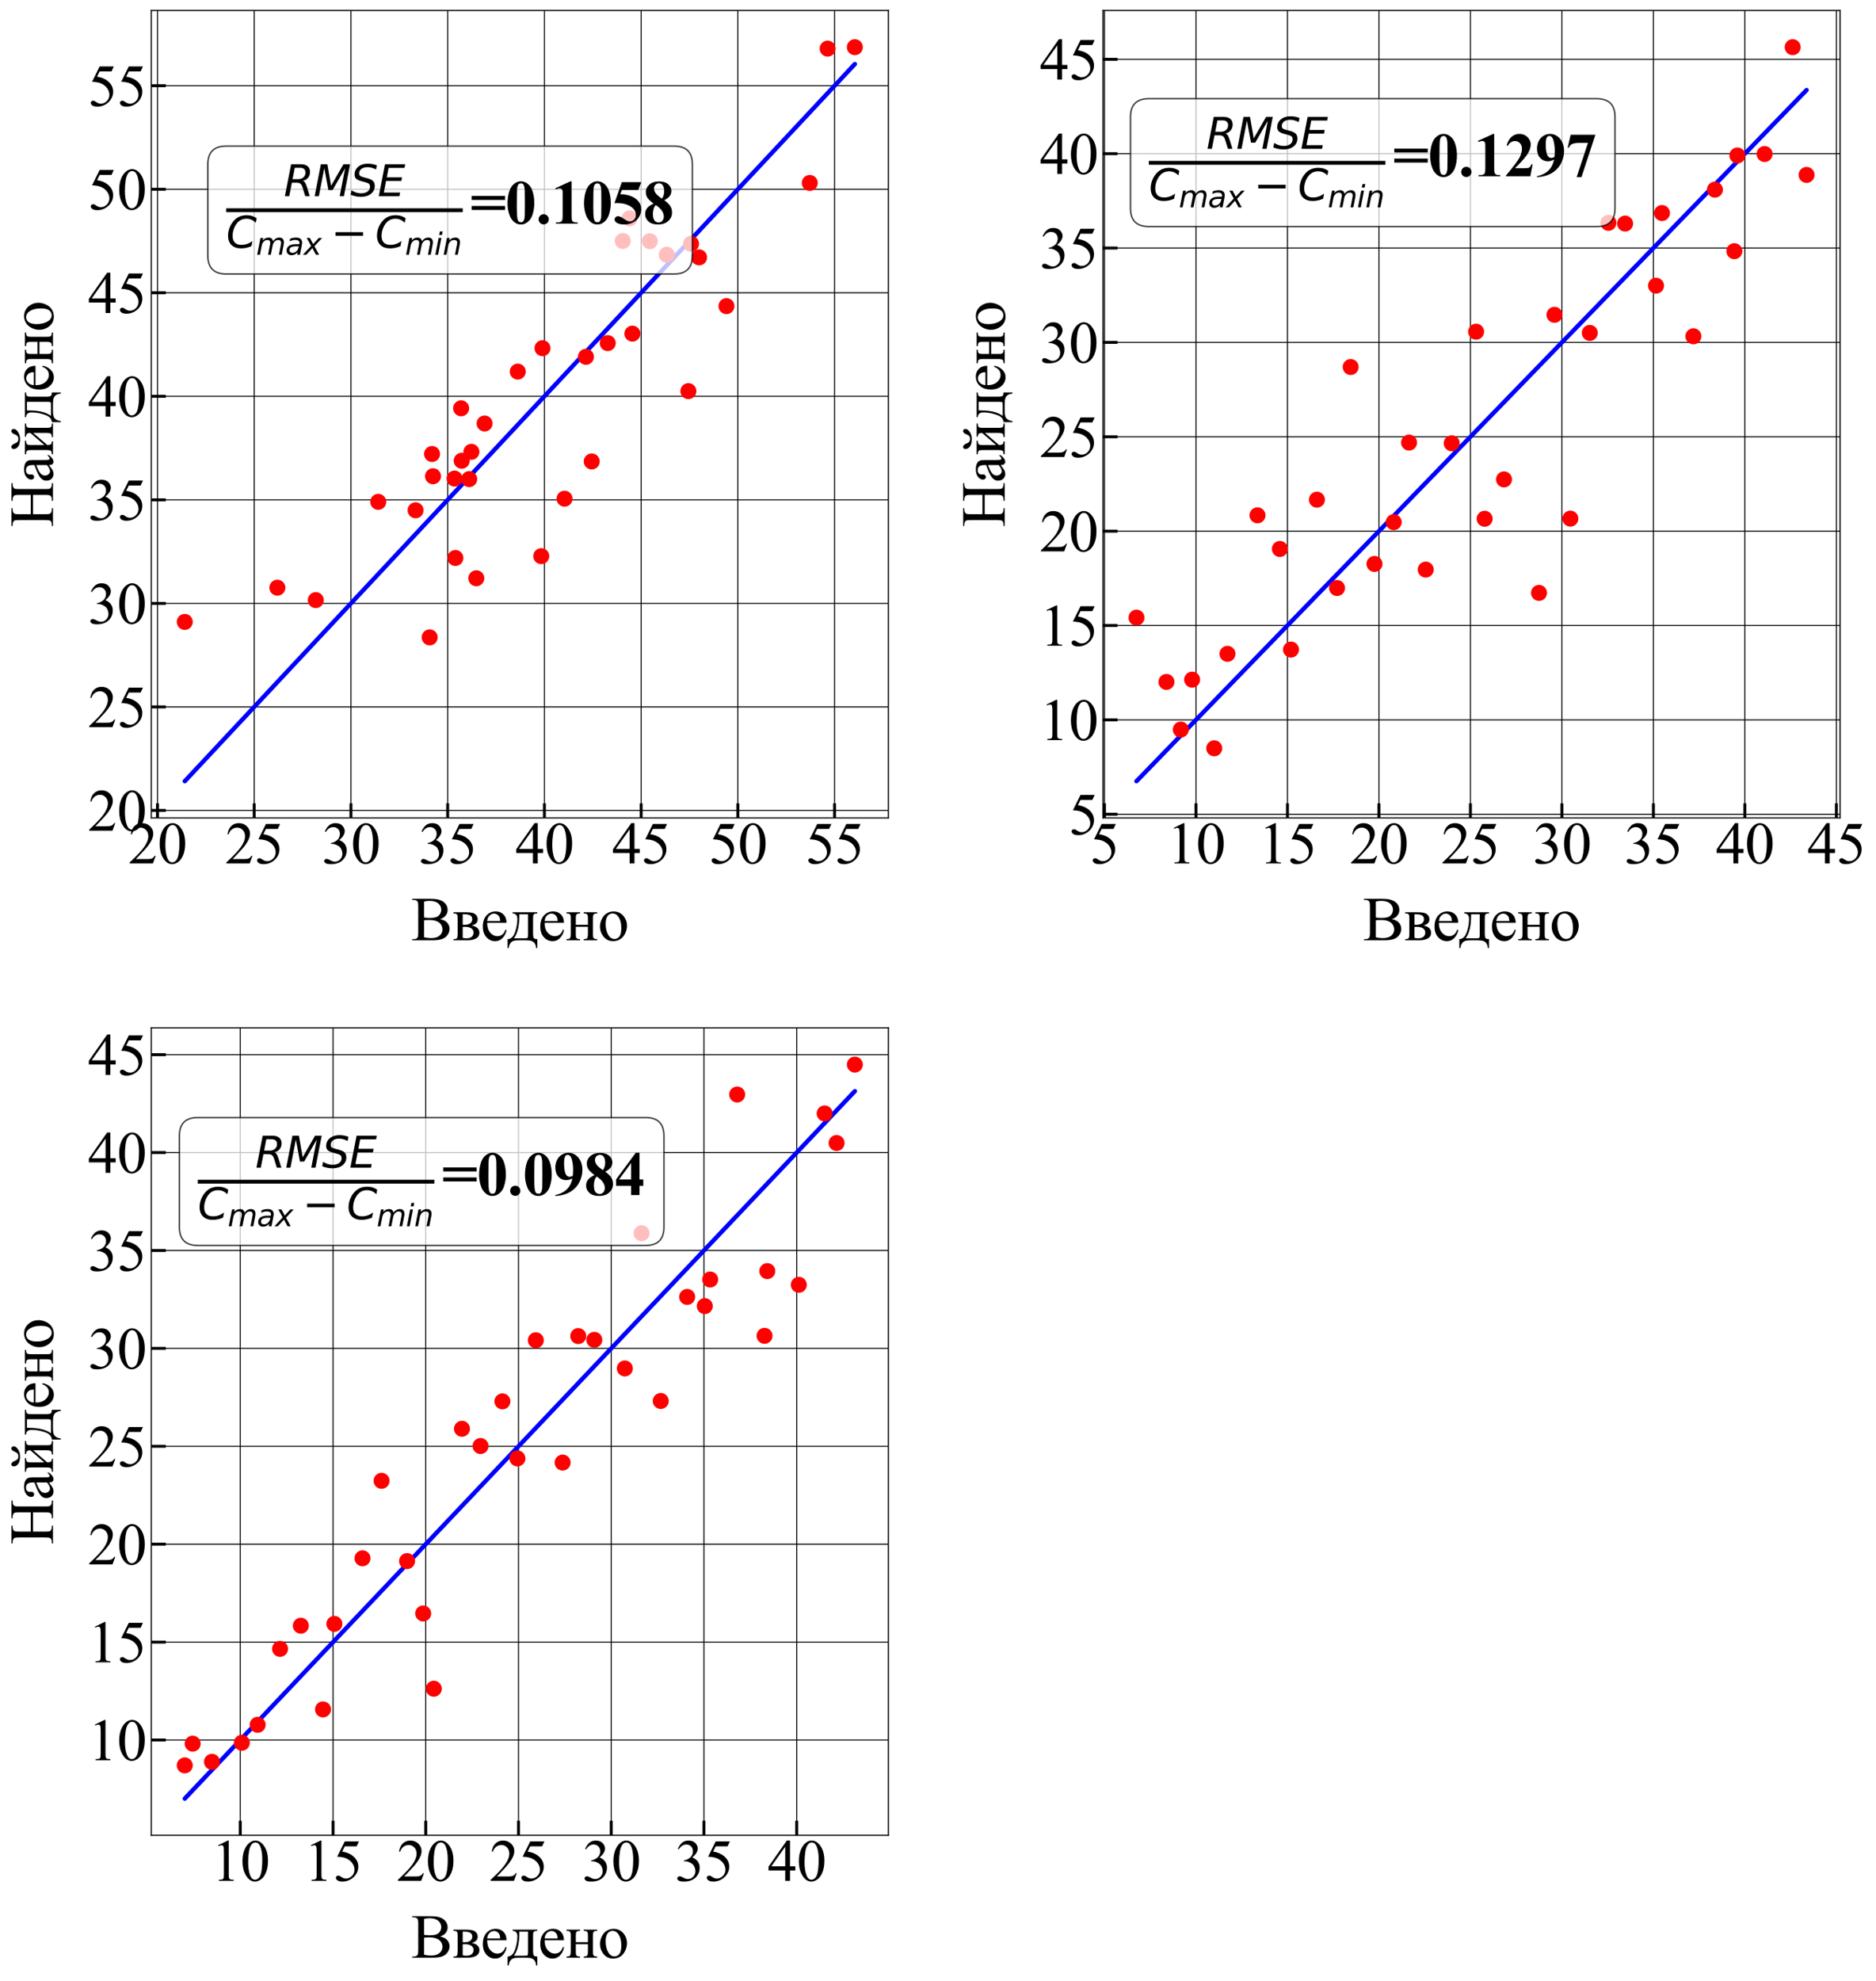 <?xml version="1.0" encoding="utf-8" standalone="no"?>
<!DOCTYPE svg PUBLIC "-//W3C//DTD SVG 1.1//EN"
  "http://www.w3.org/Graphics/SVG/1.1/DTD/svg11.dtd">
<svg xmlns:xlink="http://www.w3.org/1999/xlink" width="1287.879pt" height="1359.679pt" viewBox="0 0 1287.879 1359.679" xmlns="http://www.w3.org/2000/svg" version="1.1">
 <defs>
  <style type="text/css">*{stroke-linejoin: round; stroke-linecap: butt}</style>
 </defs>
 <g id="figure_1">
  <g id="patch_1">
   <path d="M 0 1359.679 
L 1287.879 1359.679 
L 1287.879 0 
L 0 0 
z
" style="fill: #ffffff"/>
  </g>
  <g id="axes_1">
   <g id="patch_2">
    <path d="M 103.848 561.3 
L 609.864 561.3 
L 609.864 7.2 
L 103.848 7.2 
z
" style="fill: #ffffff"/>
   </g>
   <g id="matplotlib.axis_1">
    <g id="xtick_1">
     <g id="line2d_1">
      <path d="M 108.106 561.3 
L 108.106 7.2 
" clip-path="url(#p0abe5649c4)" style="fill: none; stroke: #000000; stroke-width: 0.7; stroke-linecap: square"/>
     </g>
     <g id="line2d_2">
      <defs>
       <path id="mdd98989a14" d="M 0 0 
L 0 -10 
" style="stroke: #000000; stroke-width: 2"/>
      </defs>
      <g>
       <use xlink:href="#mdd98989a14" x="108.106" y="561.3" style="stroke: #000000; stroke-width: 2"/>
      </g>
     </g>
     <g id="text_1">
      <!-- 20 -->
      <g transform="translate(88.106 592.575) scale(0.4 -0.4)">
       <defs>
        <path id="TimesNewRomanPSMT-32" d="M 2934 816 
L 2638 0 
L 138 0 
L 138 116 
Q 1241 1122 1691 1759 
Q 2141 2397 2141 2925 
Q 2141 3328 1894 3587 
Q 1647 3847 1303 3847 
Q 991 3847 742 3664 
Q 494 3481 375 3128 
L 259 3128 
Q 338 3706 661 4015 
Q 984 4325 1469 4325 
Q 1984 4325 2329 3994 
Q 2675 3663 2675 3213 
Q 2675 2891 2525 2569 
Q 2294 2063 1775 1497 
Q 997 647 803 472 
L 1909 472 
Q 2247 472 2383 497 
Q 2519 522 2628 598 
Q 2738 675 2819 816 
L 2934 816 
z
" transform="scale(0.016)"/>
        <path id="TimesNewRomanPSMT-30" d="M 231 2094 
Q 231 2819 450 3342 
Q 669 3866 1031 4122 
Q 1313 4325 1613 4325 
Q 2100 4325 2488 3828 
Q 2972 3213 2972 2159 
Q 2972 1422 2759 906 
Q 2547 391 2217 158 
Q 1888 -75 1581 -75 
Q 975 -75 572 641 
Q 231 1244 231 2094 
z
M 844 2016 
Q 844 1141 1059 588 
Q 1238 122 1591 122 
Q 1759 122 1940 273 
Q 2122 425 2216 781 
Q 2359 1319 2359 2297 
Q 2359 3022 2209 3506 
Q 2097 3866 1919 4016 
Q 1791 4119 1609 4119 
Q 1397 4119 1231 3928 
Q 1006 3669 925 3112 
Q 844 2556 844 2016 
z
" transform="scale(0.016)"/>
       </defs>
       <use xlink:href="#TimesNewRomanPSMT-32"/>
       <use xlink:href="#TimesNewRomanPSMT-30" x="50"/>
      </g>
     </g>
    </g>
    <g id="xtick_2">
     <g id="line2d_3">
      <path d="M 174.514 561.3 
L 174.514 7.2 
" clip-path="url(#p0abe5649c4)" style="fill: none; stroke: #000000; stroke-width: 0.7; stroke-linecap: square"/>
     </g>
     <g id="line2d_4">
      <g>
       <use xlink:href="#mdd98989a14" x="174.514" y="561.3" style="stroke: #000000; stroke-width: 2"/>
      </g>
     </g>
     <g id="text_2">
      <!-- 25 -->
      <g transform="translate(154.514 592.575) scale(0.4 -0.4)">
       <defs>
        <path id="TimesNewRomanPSMT-35" d="M 2778 4238 
L 2534 3706 
L 1259 3706 
L 981 3138 
Q 1809 3016 2294 2522 
Q 2709 2097 2709 1522 
Q 2709 1188 2573 903 
Q 2438 619 2231 419 
Q 2025 219 1772 97 
Q 1413 -75 1034 -75 
Q 653 -75 479 54 
Q 306 184 306 341 
Q 306 428 378 495 
Q 450 563 559 563 
Q 641 563 702 538 
Q 763 513 909 409 
Q 1144 247 1384 247 
Q 1750 247 2026 523 
Q 2303 800 2303 1197 
Q 2303 1581 2056 1914 
Q 1809 2247 1375 2428 
Q 1034 2569 447 2591 
L 1259 4238 
L 2778 4238 
z
" transform="scale(0.016)"/>
       </defs>
       <use xlink:href="#TimesNewRomanPSMT-32"/>
       <use xlink:href="#TimesNewRomanPSMT-35" x="50"/>
      </g>
     </g>
    </g>
    <g id="xtick_3">
     <g id="line2d_5">
      <path d="M 240.922 561.3 
L 240.922 7.2 
" clip-path="url(#p0abe5649c4)" style="fill: none; stroke: #000000; stroke-width: 0.7; stroke-linecap: square"/>
     </g>
     <g id="line2d_6">
      <g>
       <use xlink:href="#mdd98989a14" x="240.922" y="561.3" style="stroke: #000000; stroke-width: 2"/>
      </g>
     </g>
     <g id="text_3">
      <!-- 30 -->
      <g transform="translate(220.922 592.575) scale(0.4 -0.4)">
       <defs>
        <path id="TimesNewRomanPSMT-33" d="M 325 3431 
Q 506 3859 782 4092 
Q 1059 4325 1472 4325 
Q 1981 4325 2253 3994 
Q 2459 3747 2459 3466 
Q 2459 3003 1878 2509 
Q 2269 2356 2469 2072 
Q 2669 1788 2669 1403 
Q 2669 853 2319 450 
Q 1863 -75 997 -75 
Q 569 -75 414 31 
Q 259 138 259 259 
Q 259 350 332 419 
Q 406 488 509 488 
Q 588 488 669 463 
Q 722 447 909 348 
Q 1097 250 1169 231 
Q 1284 197 1416 197 
Q 1734 197 1970 444 
Q 2206 691 2206 1028 
Q 2206 1275 2097 1509 
Q 2016 1684 1919 1775 
Q 1784 1900 1550 2001 
Q 1316 2103 1072 2103 
L 972 2103 
L 972 2197 
Q 1219 2228 1467 2375 
Q 1716 2522 1828 2728 
Q 1941 2934 1941 3181 
Q 1941 3503 1739 3701 
Q 1538 3900 1238 3900 
Q 753 3900 428 3381 
L 325 3431 
z
" transform="scale(0.016)"/>
       </defs>
       <use xlink:href="#TimesNewRomanPSMT-33"/>
       <use xlink:href="#TimesNewRomanPSMT-30" x="50"/>
      </g>
     </g>
    </g>
    <g id="xtick_4">
     <g id="line2d_7">
      <path d="M 307.33 561.3 
L 307.33 7.2 
" clip-path="url(#p0abe5649c4)" style="fill: none; stroke: #000000; stroke-width: 0.7; stroke-linecap: square"/>
     </g>
     <g id="line2d_8">
      <g>
       <use xlink:href="#mdd98989a14" x="307.33" y="561.3" style="stroke: #000000; stroke-width: 2"/>
      </g>
     </g>
     <g id="text_4">
      <!-- 35 -->
      <g transform="translate(287.33 592.575) scale(0.4 -0.4)">
       <use xlink:href="#TimesNewRomanPSMT-33"/>
       <use xlink:href="#TimesNewRomanPSMT-35" x="50"/>
      </g>
     </g>
    </g>
    <g id="xtick_5">
     <g id="line2d_9">
      <path d="M 373.738 561.3 
L 373.738 7.2 
" clip-path="url(#p0abe5649c4)" style="fill: none; stroke: #000000; stroke-width: 0.7; stroke-linecap: square"/>
     </g>
     <g id="line2d_10">
      <g>
       <use xlink:href="#mdd98989a14" x="373.738" y="561.3" style="stroke: #000000; stroke-width: 2"/>
      </g>
     </g>
     <g id="text_5">
      <!-- 40 -->
      <g transform="translate(353.738 592.575) scale(0.4 -0.4)">
       <defs>
        <path id="TimesNewRomanPSMT-34" d="M 2978 1563 
L 2978 1119 
L 2409 1119 
L 2409 0 
L 1894 0 
L 1894 1119 
L 100 1119 
L 100 1519 
L 2066 4325 
L 2409 4325 
L 2409 1563 
L 2978 1563 
z
M 1894 1563 
L 1894 3666 
L 406 1563 
L 1894 1563 
z
" transform="scale(0.016)"/>
       </defs>
       <use xlink:href="#TimesNewRomanPSMT-34"/>
       <use xlink:href="#TimesNewRomanPSMT-30" x="50"/>
      </g>
     </g>
    </g>
    <g id="xtick_6">
     <g id="line2d_11">
      <path d="M 440.146 561.3 
L 440.146 7.2 
" clip-path="url(#p0abe5649c4)" style="fill: none; stroke: #000000; stroke-width: 0.7; stroke-linecap: square"/>
     </g>
     <g id="line2d_12">
      <g>
       <use xlink:href="#mdd98989a14" x="440.146" y="561.3" style="stroke: #000000; stroke-width: 2"/>
      </g>
     </g>
     <g id="text_6">
      <!-- 45 -->
      <g transform="translate(420.146 592.575) scale(0.4 -0.4)">
       <use xlink:href="#TimesNewRomanPSMT-34"/>
       <use xlink:href="#TimesNewRomanPSMT-35" x="50"/>
      </g>
     </g>
    </g>
    <g id="xtick_7">
     <g id="line2d_13">
      <path d="M 506.554 561.3 
L 506.554 7.2 
" clip-path="url(#p0abe5649c4)" style="fill: none; stroke: #000000; stroke-width: 0.7; stroke-linecap: square"/>
     </g>
     <g id="line2d_14">
      <g>
       <use xlink:href="#mdd98989a14" x="506.554" y="561.3" style="stroke: #000000; stroke-width: 2"/>
      </g>
     </g>
     <g id="text_7">
      <!-- 50 -->
      <g transform="translate(486.554 592.575) scale(0.4 -0.4)">
       <use xlink:href="#TimesNewRomanPSMT-35"/>
       <use xlink:href="#TimesNewRomanPSMT-30" x="50"/>
      </g>
     </g>
    </g>
    <g id="xtick_8">
     <g id="line2d_15">
      <path d="M 572.962 561.3 
L 572.962 7.2 
" clip-path="url(#p0abe5649c4)" style="fill: none; stroke: #000000; stroke-width: 0.7; stroke-linecap: square"/>
     </g>
     <g id="line2d_16">
      <g>
       <use xlink:href="#mdd98989a14" x="572.962" y="561.3" style="stroke: #000000; stroke-width: 2"/>
      </g>
     </g>
     <g id="text_8">
      <!-- 55 -->
      <g transform="translate(552.962 592.575) scale(0.4 -0.4)">
       <use xlink:href="#TimesNewRomanPSMT-35"/>
       <use xlink:href="#TimesNewRomanPSMT-35" x="50"/>
      </g>
     </g>
    </g>
    <g id="text_9">
     <!-- Введено -->
     <g transform="translate(282.286 645.295) scale(0.42 -0.42)">
      <defs>
       <path id="TimesNewRomanPSMT-412" d="M 2956 2163 
Q 3397 2069 3616 1863 
Q 3919 1575 3919 1159 
Q 3919 844 3719 555 
Q 3519 266 3170 133 
Q 2822 0 2106 0 
L 106 0 
L 106 116 
L 266 116 
Q 531 116 647 284 
Q 719 394 719 750 
L 719 3488 
Q 719 3881 628 3984 
Q 506 4122 266 4122 
L 106 4122 
L 106 4238 
L 1938 4238 
Q 2450 4238 2759 4163 
Q 3228 4050 3475 3764 
Q 3722 3478 3722 3106 
Q 3722 2788 3528 2536 
Q 3334 2284 2956 2163 
z
M 1319 2331 
Q 1434 2309 1582 2298 
Q 1731 2288 1909 2288 
Q 2366 2288 2595 2386 
Q 2825 2484 2947 2687 
Q 3069 2891 3069 3131 
Q 3069 3503 2766 3765 
Q 2463 4028 1881 4028 
Q 1569 4028 1319 3959 
L 1319 2331 
z
M 1319 306 
Q 1681 222 2034 222 
Q 2600 222 2897 476 
Q 3194 731 3194 1106 
Q 3194 1353 3059 1581 
Q 2925 1809 2622 1940 
Q 2319 2072 1872 2072 
Q 1678 2072 1540 2065 
Q 1403 2059 1319 2044 
L 1319 306 
z
" transform="scale(0.016)"/>
       <path id="TimesNewRomanPSMT-432" d="M 2016 1513 
Q 2800 1350 2800 778 
Q 2800 388 2473 194 
Q 2147 0 1563 0 
L 150 0 
L 150 116 
Q 428 116 501 220 
Q 575 325 575 672 
L 575 2191 
Q 575 2528 542 2587 
Q 509 2647 439 2695 
Q 369 2744 150 2744 
L 150 2863 
L 1469 2863 
Q 1850 2863 2086 2803 
Q 2322 2744 2473 2569 
Q 2625 2394 2625 2144 
Q 2625 1656 2016 1513 
z
M 1094 1584 
Q 1231 1581 1259 1581 
Q 1688 1581 1878 1745 
Q 2069 1909 2069 2144 
Q 2069 2416 1875 2537 
Q 1681 2659 1256 2659 
L 1094 2659 
L 1094 1584 
z
M 1094 253 
Q 1250 203 1466 203 
Q 1838 203 2019 365 
Q 2200 528 2200 784 
Q 2200 1072 1965 1225 
Q 1731 1378 1316 1378 
Q 1213 1378 1094 1372 
L 1094 253 
z
" transform="scale(0.016)"/>
       <path id="TimesNewRomanPSMT-435" d="M 681 1784 
Q 678 1147 991 784 
Q 1303 422 1725 422 
Q 2006 422 2214 576 
Q 2422 731 2563 1106 
L 2659 1044 
Q 2594 616 2278 264 
Q 1963 -88 1488 -88 
Q 972 -88 605 314 
Q 238 716 238 1394 
Q 238 2128 614 2539 
Q 991 2950 1559 2950 
Q 2041 2950 2350 2633 
Q 2659 2316 2659 1784 
L 681 1784 
z
M 681 1966 
L 2006 1966 
Q 1991 2241 1941 2353 
Q 1863 2528 1708 2628 
Q 1553 2728 1384 2728 
Q 1125 2728 920 2526 
Q 716 2325 681 1966 
z
" transform="scale(0.016)"/>
       <path id="TimesNewRomanPSMT-434" d="M 591 2863 
L 3116 2863 
L 3116 2744 
Q 2903 2744 2833 2701 
Q 2763 2659 2722 2596 
Q 2681 2534 2681 2191 
L 2681 775 
Q 2681 328 2757 226 
Q 2834 125 3116 116 
L 3116 -794 
L 2997 -794 
Q 2984 -538 2870 -347 
Q 2756 -156 2553 -78 
Q 2350 0 1953 0 
L 1216 0 
Q 872 0 678 -61 
Q 484 -122 354 -315 
Q 225 -509 197 -794 
L 81 -794 
L 81 116 
Q 338 125 547 319 
Q 756 513 915 1078 
Q 1075 1644 1075 2191 
Q 1075 2728 591 2744 
L 591 2863 
z
M 1281 2659 
L 1281 2488 
Q 1281 953 725 203 
L 1788 203 
Q 2075 203 2119 251 
Q 2163 300 2163 609 
L 2163 2659 
L 1281 2659 
z
" transform="scale(0.016)"/>
       <path id="TimesNewRomanPSMT-43d" d="M 1094 1584 
L 2331 1584 
L 2331 2191 
Q 2331 2463 2309 2545 
Q 2288 2628 2202 2686 
Q 2116 2744 1897 2744 
L 1897 2863 
L 3281 2863 
L 3281 2744 
Q 3088 2744 2998 2700 
Q 2909 2656 2878 2573 
Q 2847 2491 2847 2191 
L 2847 672 
Q 2847 400 2870 312 
Q 2894 225 2984 170 
Q 3075 116 3281 116 
L 3281 0 
L 1897 0 
L 1897 116 
Q 2156 116 2243 211 
Q 2331 306 2331 672 
L 2331 1381 
L 1094 1381 
L 1094 672 
Q 1094 400 1117 312 
Q 1141 225 1231 170 
Q 1322 116 1528 116 
L 1528 0 
L 144 0 
L 144 116 
Q 422 116 500 217 
Q 578 319 578 672 
L 578 2191 
Q 578 2463 554 2550 
Q 531 2638 440 2691 
Q 350 2744 144 2744 
L 144 2863 
L 1528 2863 
L 1528 2744 
Q 1334 2744 1245 2700 
Q 1156 2656 1125 2573 
Q 1094 2491 1094 2191 
L 1094 1584 
z
" transform="scale(0.016)"/>
       <path id="TimesNewRomanPSMT-43e" d="M 1600 2947 
Q 2250 2947 2644 2453 
Q 2978 2031 2978 1484 
Q 2978 1100 2793 706 
Q 2609 313 2286 112 
Q 1963 -88 1566 -88 
Q 919 -88 538 428 
Q 216 863 216 1403 
Q 216 1797 411 2186 
Q 606 2575 925 2761 
Q 1244 2947 1600 2947 
z
M 1503 2744 
Q 1338 2744 1170 2645 
Q 1003 2547 900 2300 
Q 797 2053 797 1666 
Q 797 1041 1045 587 
Q 1294 134 1700 134 
Q 2003 134 2200 384 
Q 2397 634 2397 1244 
Q 2397 2006 2069 2444 
Q 1847 2744 1503 2744 
z
" transform="scale(0.016)"/>
      </defs>
      <use xlink:href="#TimesNewRomanPSMT-412"/>
      <use xlink:href="#TimesNewRomanPSMT-432" x="66.699"/>
      <use xlink:href="#TimesNewRomanPSMT-435" x="113.291"/>
      <use xlink:href="#TimesNewRomanPSMT-434" x="156.301"/>
      <use xlink:href="#TimesNewRomanPSMT-435" x="207.18"/>
      <use xlink:href="#TimesNewRomanPSMT-43d" x="251.564"/>
      <use xlink:href="#TimesNewRomanPSMT-43e" x="305.08"/>
     </g>
    </g>
   </g>
   <g id="matplotlib.axis_2">
    <g id="ytick_1">
     <g id="line2d_17">
      <path d="M 103.848 556.166 
L 609.864 556.166 
" clip-path="url(#p0abe5649c4)" style="fill: none; stroke: #000000; stroke-width: 0.7; stroke-linecap: square"/>
     </g>
     <g id="line2d_18">
      <defs>
       <path id="m0ffe08de40" d="M 0 0 
L 10 0 
" style="stroke: #000000; stroke-width: 2"/>
      </defs>
      <g>
       <use xlink:href="#m0ffe08de40" x="103.848" y="556.166" style="stroke: #000000; stroke-width: 2"/>
      </g>
     </g>
     <g id="text_10">
      <!-- 20 -->
      <g transform="translate(60.348 570.054) scale(0.4 -0.4)">
       <use xlink:href="#TimesNewRomanPSMT-32"/>
       <use xlink:href="#TimesNewRomanPSMT-30" x="50"/>
      </g>
     </g>
    </g>
    <g id="ytick_2">
     <g id="line2d_19">
      <path d="M 103.848 485.118 
L 609.864 485.118 
" clip-path="url(#p0abe5649c4)" style="fill: none; stroke: #000000; stroke-width: 0.7; stroke-linecap: square"/>
     </g>
     <g id="line2d_20">
      <g>
       <use xlink:href="#m0ffe08de40" x="103.848" y="485.118" style="stroke: #000000; stroke-width: 2"/>
      </g>
     </g>
     <g id="text_11">
      <!-- 25 -->
      <g transform="translate(60.348 499.005) scale(0.4 -0.4)">
       <use xlink:href="#TimesNewRomanPSMT-32"/>
       <use xlink:href="#TimesNewRomanPSMT-35" x="50"/>
      </g>
     </g>
    </g>
    <g id="ytick_3">
     <g id="line2d_21">
      <path d="M 103.848 414.069 
L 609.864 414.069 
" clip-path="url(#p0abe5649c4)" style="fill: none; stroke: #000000; stroke-width: 0.7; stroke-linecap: square"/>
     </g>
     <g id="line2d_22">
      <g>
       <use xlink:href="#m0ffe08de40" x="103.848" y="414.069" style="stroke: #000000; stroke-width: 2"/>
      </g>
     </g>
     <g id="text_12">
      <!-- 30 -->
      <g transform="translate(60.348 427.957) scale(0.4 -0.4)">
       <use xlink:href="#TimesNewRomanPSMT-33"/>
       <use xlink:href="#TimesNewRomanPSMT-30" x="50"/>
      </g>
     </g>
    </g>
    <g id="ytick_4">
     <g id="line2d_23">
      <path d="M 103.848 343.021 
L 609.864 343.021 
" clip-path="url(#p0abe5649c4)" style="fill: none; stroke: #000000; stroke-width: 0.7; stroke-linecap: square"/>
     </g>
     <g id="line2d_24">
      <g>
       <use xlink:href="#m0ffe08de40" x="103.848" y="343.021" style="stroke: #000000; stroke-width: 2"/>
      </g>
     </g>
     <g id="text_13">
      <!-- 35 -->
      <g transform="translate(60.348 356.908) scale(0.4 -0.4)">
       <use xlink:href="#TimesNewRomanPSMT-33"/>
       <use xlink:href="#TimesNewRomanPSMT-35" x="50"/>
      </g>
     </g>
    </g>
    <g id="ytick_5">
     <g id="line2d_25">
      <path d="M 103.848 271.972 
L 609.864 271.972 
" clip-path="url(#p0abe5649c4)" style="fill: none; stroke: #000000; stroke-width: 0.7; stroke-linecap: square"/>
     </g>
     <g id="line2d_26">
      <g>
       <use xlink:href="#m0ffe08de40" x="103.848" y="271.972" style="stroke: #000000; stroke-width: 2"/>
      </g>
     </g>
     <g id="text_14">
      <!-- 40 -->
      <g transform="translate(60.348 285.86) scale(0.4 -0.4)">
       <use xlink:href="#TimesNewRomanPSMT-34"/>
       <use xlink:href="#TimesNewRomanPSMT-30" x="50"/>
      </g>
     </g>
    </g>
    <g id="ytick_6">
     <g id="line2d_27">
      <path d="M 103.848 200.924 
L 609.864 200.924 
" clip-path="url(#p0abe5649c4)" style="fill: none; stroke: #000000; stroke-width: 0.7; stroke-linecap: square"/>
     </g>
     <g id="line2d_28">
      <g>
       <use xlink:href="#m0ffe08de40" x="103.848" y="200.924" style="stroke: #000000; stroke-width: 2"/>
      </g>
     </g>
     <g id="text_15">
      <!-- 45 -->
      <g transform="translate(60.348 214.812) scale(0.4 -0.4)">
       <use xlink:href="#TimesNewRomanPSMT-34"/>
       <use xlink:href="#TimesNewRomanPSMT-35" x="50"/>
      </g>
     </g>
    </g>
    <g id="ytick_7">
     <g id="line2d_29">
      <path d="M 103.848 129.876 
L 609.864 129.876 
" clip-path="url(#p0abe5649c4)" style="fill: none; stroke: #000000; stroke-width: 0.7; stroke-linecap: square"/>
     </g>
     <g id="line2d_30">
      <g>
       <use xlink:href="#m0ffe08de40" x="103.848" y="129.876" style="stroke: #000000; stroke-width: 2"/>
      </g>
     </g>
     <g id="text_16">
      <!-- 50 -->
      <g transform="translate(60.348 143.763) scale(0.4 -0.4)">
       <use xlink:href="#TimesNewRomanPSMT-35"/>
       <use xlink:href="#TimesNewRomanPSMT-30" x="50"/>
      </g>
     </g>
    </g>
    <g id="ytick_8">
     <g id="line2d_31">
      <path d="M 103.848 58.827 
L 609.864 58.827 
" clip-path="url(#p0abe5649c4)" style="fill: none; stroke: #000000; stroke-width: 0.7; stroke-linecap: square"/>
     </g>
     <g id="line2d_32">
      <g>
       <use xlink:href="#m0ffe08de40" x="103.848" y="58.827" style="stroke: #000000; stroke-width: 2"/>
      </g>
     </g>
     <g id="text_17">
      <!-- 55 -->
      <g transform="translate(60.348 72.715) scale(0.4 -0.4)">
       <use xlink:href="#TimesNewRomanPSMT-35"/>
       <use xlink:href="#TimesNewRomanPSMT-35" x="50"/>
      </g>
     </g>
    </g>
    <g id="text_18">
     <!-- Найдено -->
     <g transform="translate(36.364 361.72) rotate(-90) scale(0.42 -0.42)">
      <defs>
       <path id="TimesNewRomanPSMT-41d" d="M 1316 2272 
L 3284 2272 
L 3284 3484 
Q 3284 3809 3244 3913 
Q 3213 3991 3113 4047 
Q 2978 4122 2828 4122 
L 2678 4122 
L 2678 4238 
L 4491 4238 
L 4491 4122 
L 4341 4122 
Q 4191 4122 4056 4050 
Q 3956 4000 3920 3898 
Q 3884 3797 3884 3484 
L 3884 750 
Q 3884 428 3925 325 
Q 3956 247 4053 191 
Q 4191 116 4341 116 
L 4491 116 
L 4491 0 
L 2678 0 
L 2678 116 
L 2828 116 
Q 3088 116 3206 269 
Q 3284 369 3284 750 
L 3284 2041 
L 1316 2041 
L 1316 750 
Q 1316 428 1356 325 
Q 1388 247 1488 191 
Q 1622 116 1772 116 
L 1925 116 
L 1925 0 
L 109 0 
L 109 116 
L 259 116 
Q 522 116 641 269 
Q 716 369 716 750 
L 716 3484 
Q 716 3809 675 3913 
Q 644 3991 547 4047 
Q 409 4122 259 4122 
L 109 4122 
L 109 4238 
L 1925 4238 
L 1925 4122 
L 1772 4122 
Q 1622 4122 1488 4050 
Q 1391 4000 1353 3898 
Q 1316 3797 1316 3484 
L 1316 2272 
z
" transform="scale(0.016)"/>
       <path id="TimesNewRomanPSMT-430" d="M 1822 413 
Q 1381 72 1269 19 
Q 1100 -59 909 -59 
Q 613 -59 420 144 
Q 228 347 228 678 
Q 228 888 322 1041 
Q 450 1253 767 1440 
Q 1084 1628 1822 1897 
L 1822 2009 
Q 1822 2438 1686 2597 
Q 1550 2756 1291 2756 
Q 1094 2756 978 2650 
Q 859 2544 859 2406 
L 866 2225 
Q 866 2081 792 2003 
Q 719 1925 600 1925 
Q 484 1925 411 2006 
Q 338 2088 338 2228 
Q 338 2497 613 2722 
Q 888 2947 1384 2947 
Q 1766 2947 2009 2819 
Q 2194 2722 2281 2516 
Q 2338 2381 2338 1966 
L 2338 994 
Q 2338 584 2353 492 
Q 2369 400 2405 369 
Q 2441 338 2488 338 
Q 2538 338 2575 359 
Q 2641 400 2828 588 
L 2828 413 
Q 2478 -56 2159 -56 
Q 2006 -56 1915 50 
Q 1825 156 1822 413 
z
M 1822 616 
L 1822 1706 
Q 1350 1519 1213 1441 
Q 966 1303 859 1153 
Q 753 1003 753 825 
Q 753 600 887 451 
Q 1022 303 1197 303 
Q 1434 303 1822 616 
z
" transform="scale(0.016)"/>
       <path id="TimesNewRomanPSMT-439" d="M 688 4009 
Q 688 4119 748 4186 
Q 809 4253 903 4253 
Q 1109 4253 1269 3866 
Q 1359 3647 1476 3592 
Q 1594 3538 1706 3538 
Q 1903 3538 2003 3622 
Q 2103 3706 2191 3925 
Q 2322 4250 2513 4250 
Q 2606 4250 2672 4183 
Q 2738 4116 2738 4016 
Q 2738 3775 2422 3569 
Q 2106 3363 1713 3363 
Q 1197 3363 942 3550 
Q 688 3738 688 4009 
z
M 1094 881 
L 2331 2313 
Q 2325 2553 2240 2647 
Q 2156 2741 1950 2744 
L 1950 2863 
L 3281 2863 
L 3281 2744 
Q 3072 2744 3000 2701 
Q 2928 2659 2887 2596 
Q 2847 2534 2847 2191 
L 2847 672 
Q 2847 341 2881 277 
Q 2916 213 2989 164 
Q 3063 116 3281 116 
L 3281 0 
L 1897 0 
L 1897 116 
Q 2156 116 2243 211 
Q 2331 306 2331 672 
L 2331 2019 
L 1094 584 
Q 1100 319 1169 219 
Q 1238 119 1466 116 
L 1466 0 
L 144 0 
L 144 116 
Q 422 116 500 217 
Q 578 319 578 672 
L 578 2191 
Q 578 2525 543 2586 
Q 509 2647 437 2695 
Q 366 2744 144 2744 
L 144 2863 
L 1528 2863 
L 1528 2744 
Q 1319 2744 1247 2701 
Q 1175 2659 1134 2596 
Q 1094 2534 1094 2191 
L 1094 881 
z
" transform="scale(0.016)"/>
      </defs>
      <use xlink:href="#TimesNewRomanPSMT-41d"/>
      <use xlink:href="#TimesNewRomanPSMT-430" x="72.217"/>
      <use xlink:href="#TimesNewRomanPSMT-439" x="116.602"/>
      <use xlink:href="#TimesNewRomanPSMT-434" x="170.117"/>
      <use xlink:href="#TimesNewRomanPSMT-435" x="220.996"/>
      <use xlink:href="#TimesNewRomanPSMT-43d" x="265.381"/>
      <use xlink:href="#TimesNewRomanPSMT-43e" x="318.896"/>
     </g>
    </g>
   </g>
   <g id="line2d_33">
    <path d="M 446.08 194.575 
L 555.908 77.073 
L 371.581 274.28 
L 259.658 394.024 
L 406.207 237.235 
L 326.986 321.991 
L 322.107 327.212 
L 427.52 214.433 
L 312.04 337.982 
L 472.578 166.226 
L 474.377 164.301 
L 355.445 291.544 
L 434.127 207.363 
L 316.952 332.727 
L 568.19 63.933 
L 498.715 138.263 
L 190.418 468.102 
L 323.616 325.597 
L 417.205 225.468 
L 294.984 356.229 
L 296.613 354.487 
L 285.31 366.58 
L 387.548 257.197 
L 479.941 158.348 
L 402.263 241.454 
L 297.269 353.785 
L 332.687 315.892 
L 216.801 439.876 
L 126.849 536.114 
L 457.706 182.137 
L 432.174 209.454 
L 372.434 273.368 
L 586.863 43.955 
L 312.627 337.354 
L 316.571 333.134 
" clip-path="url(#p0abe5649c4)" style="fill: none; stroke: #0000ff; stroke-width: 3; stroke-linecap: square"/>
   </g>
   <g id="line2d_34">
    <defs>
     <path id="m9c0ca97314" d="M 0 5 
C 1.326 5 2.598 4.473 3.536 3.536 
C 4.473 2.598 5 1.326 5 0 
C 5 -1.326 4.473 -2.598 3.536 -3.536 
C 2.598 -4.473 1.326 -5 0 -5 
C -1.326 -5 -2.598 -4.473 -3.536 -3.536 
C -4.473 -2.598 -5 -1.326 -5 0 
C -5 1.326 -4.473 2.598 -3.536 3.536 
C -2.598 4.473 -1.326 5 0 5 
z
" style="stroke: #ff0000"/>
    </defs>
    <g clip-path="url(#p0abe5649c4)">
     <use xlink:href="#m9c0ca97314" x="446.08" y="165.543" style="fill: #ff0000; stroke: #ff0000"/>
     <use xlink:href="#m9c0ca97314" x="555.908" y="125.545" style="fill: #ff0000; stroke: #ff0000"/>
     <use xlink:href="#m9c0ca97314" x="371.581" y="381.669" style="fill: #ff0000; stroke: #ff0000"/>
     <use xlink:href="#m9c0ca97314" x="259.658" y="344.412" style="fill: #ff0000; stroke: #ff0000"/>
     <use xlink:href="#m9c0ca97314" x="406.207" y="316.68" style="fill: #ff0000; stroke: #ff0000"/>
     <use xlink:href="#m9c0ca97314" x="326.986" y="396.83" style="fill: #ff0000; stroke: #ff0000"/>
     <use xlink:href="#m9c0ca97314" x="322.107" y="328.781" style="fill: #ff0000; stroke: #ff0000"/>
     <use xlink:href="#m9c0ca97314" x="427.52" y="165.37" style="fill: #ff0000; stroke: #ff0000"/>
     <use xlink:href="#m9c0ca97314" x="312.04" y="328.436" style="fill: #ff0000; stroke: #ff0000"/>
     <use xlink:href="#m9c0ca97314" x="472.578" y="268.417" style="fill: #ff0000; stroke: #ff0000"/>
     <use xlink:href="#m9c0ca97314" x="474.377" y="167.305" style="fill: #ff0000; stroke: #ff0000"/>
     <use xlink:href="#m9c0ca97314" x="355.445" y="255.026" style="fill: #ff0000; stroke: #ff0000"/>
     <use xlink:href="#m9c0ca97314" x="434.127" y="228.971" style="fill: #ff0000; stroke: #ff0000"/>
     <use xlink:href="#m9c0ca97314" x="316.952" y="316.198" style="fill: #ff0000; stroke: #ff0000"/>
     <use xlink:href="#m9c0ca97314" x="568.19" y="33.368" style="fill: #ff0000; stroke: #ff0000"/>
     <use xlink:href="#m9c0ca97314" x="498.715" y="210.086" style="fill: #ff0000; stroke: #ff0000"/>
     <use xlink:href="#m9c0ca97314" x="190.418" y="403.327" style="fill: #ff0000; stroke: #ff0000"/>
     <use xlink:href="#m9c0ca97314" x="323.616" y="310.066" style="fill: #ff0000; stroke: #ff0000"/>
     <use xlink:href="#m9c0ca97314" x="417.205" y="235.464" style="fill: #ff0000; stroke: #ff0000"/>
     <use xlink:href="#m9c0ca97314" x="294.984" y="437.391" style="fill: #ff0000; stroke: #ff0000"/>
     <use xlink:href="#m9c0ca97314" x="296.613" y="311.552" style="fill: #ff0000; stroke: #ff0000"/>
     <use xlink:href="#m9c0ca97314" x="285.31" y="350.185" style="fill: #ff0000; stroke: #ff0000"/>
     <use xlink:href="#m9c0ca97314" x="387.548" y="342.238" style="fill: #ff0000; stroke: #ff0000"/>
     <use xlink:href="#m9c0ca97314" x="479.941" y="176.636" style="fill: #ff0000; stroke: #ff0000"/>
     <use xlink:href="#m9c0ca97314" x="402.263" y="244.869" style="fill: #ff0000; stroke: #ff0000"/>
     <use xlink:href="#m9c0ca97314" x="297.269" y="326.834" style="fill: #ff0000; stroke: #ff0000"/>
     <use xlink:href="#m9c0ca97314" x="332.687" y="290.604" style="fill: #ff0000; stroke: #ff0000"/>
     <use xlink:href="#m9c0ca97314" x="216.801" y="411.846" style="fill: #ff0000; stroke: #ff0000"/>
     <use xlink:href="#m9c0ca97314" x="126.849" y="426.782" style="fill: #ff0000; stroke: #ff0000"/>
     <use xlink:href="#m9c0ca97314" x="457.706" y="174.803" style="fill: #ff0000; stroke: #ff0000"/>
     <use xlink:href="#m9c0ca97314" x="432.174" y="149.889" style="fill: #ff0000; stroke: #ff0000"/>
     <use xlink:href="#m9c0ca97314" x="372.434" y="238.954" style="fill: #ff0000; stroke: #ff0000"/>
     <use xlink:href="#m9c0ca97314" x="586.863" y="32.386" style="fill: #ff0000; stroke: #ff0000"/>
     <use xlink:href="#m9c0ca97314" x="312.627" y="382.923" style="fill: #ff0000; stroke: #ff0000"/>
     <use xlink:href="#m9c0ca97314" x="316.571" y="280.192" style="fill: #ff0000; stroke: #ff0000"/>
    </g>
   </g>
   <g id="patch_3">
    <path d="M 103.848 561.3 
L 103.848 7.2 
" style="fill: none; stroke: #000000; stroke-width: 0.8; stroke-linejoin: miter; stroke-linecap: square"/>
   </g>
   <g id="patch_4">
    <path d="M 609.864 561.3 
L 609.864 7.2 
" style="fill: none; stroke: #000000; stroke-width: 0.8; stroke-linejoin: miter; stroke-linecap: square"/>
   </g>
   <g id="patch_5">
    <path d="M 103.848 561.3 
L 609.864 561.3 
" style="fill: none; stroke: #000000; stroke-width: 0.8; stroke-linejoin: miter; stroke-linecap: square"/>
   </g>
   <g id="patch_6">
    <path d="M 103.848 7.2 
L 609.864 7.2 
" style="fill: none; stroke: #000000; stroke-width: 0.8; stroke-linejoin: miter; stroke-linecap: square"/>
   </g>
   <g id="text_19">
    <g id="patch_7">
     <path d="M 155.286 188.022 
L 462.726 188.022 
Q 475.326 188.022 475.326 175.422 
L 475.326 112.842 
Q 475.326 100.242 462.726 100.242 
L 155.286 100.242 
Q 142.686 100.242 142.686 112.842 
L 142.686 175.422 
Q 142.686 188.022 155.286 188.022 
z
" style="fill: #ffffff; opacity: 0.75; stroke: #000000; stroke-linejoin: miter"/>
    </g>
    <!-- $\frac {RMSE}{C_{max}-C_{min}}$=0.1058 -->
    <g transform="translate(155.286 153.582) scale(0.42 -0.42)">
     <defs>
      <path id="DejaVuSans-Oblique-52" d="M 1613 4147 
L 1294 2491 
L 2106 2491 
Q 2584 2491 2879 2755 
Q 3175 3019 3175 3444 
Q 3175 3784 2976 3965 
Q 2778 4147 2406 4147 
L 1613 4147 
z
M 2772 2241 
Q 2972 2194 3105 2009 
Q 3238 1825 3413 1275 
L 3809 0 
L 3144 0 
L 2778 1197 
Q 2638 1659 2453 1815 
Q 2269 1972 1888 1972 
L 1191 1972 
L 806 0 
L 172 0 
L 1081 4666 
L 2503 4666 
Q 3150 4666 3495 4373 
Q 3841 4081 3841 3531 
Q 3841 3044 3547 2687 
Q 3253 2331 2772 2241 
z
" transform="scale(0.016)"/>
      <path id="DejaVuSans-Oblique-4d" d="M 1081 4666 
L 2028 4666 
L 2572 1522 
L 4378 4666 
L 5350 4666 
L 4441 0 
L 3828 0 
L 4622 4091 
L 2791 897 
L 2175 897 
L 1581 4103 
L 788 0 
L 172 0 
L 1081 4666 
z
" transform="scale(0.016)"/>
      <path id="DejaVuSans-Oblique-53" d="M 3859 4513 
L 3738 3897 
Q 3422 4066 3111 4152 
Q 2800 4238 2509 4238 
Q 1944 4238 1609 3991 
Q 1275 3744 1275 3334 
Q 1275 3109 1398 2989 
Q 1522 2869 2034 2731 
L 2413 2638 
Q 3053 2472 3303 2217 
Q 3553 1963 3553 1503 
Q 3553 797 2998 353 
Q 2444 -91 1538 -91 
Q 1166 -91 791 -17 
Q 416 56 38 206 
L 166 856 
Q 513 641 861 531 
Q 1209 422 1556 422 
Q 2147 422 2503 684 
Q 2859 947 2859 1369 
Q 2859 1650 2717 1795 
Q 2575 1941 2106 2059 
L 1728 2156 
Q 1081 2325 845 2545 
Q 609 2766 609 3163 
Q 609 3859 1145 4304 
Q 1681 4750 2541 4750 
Q 2875 4750 3203 4690 
Q 3531 4631 3859 4513 
z
" transform="scale(0.016)"/>
      <path id="DejaVuSans-Oblique-45" d="M 1081 4666 
L 4031 4666 
L 3928 4134 
L 1606 4134 
L 1338 2753 
L 3566 2753 
L 3463 2222 
L 1234 2222 
L 909 531 
L 3284 531 
L 3181 0 
L 172 0 
L 1081 4666 
z
" transform="scale(0.016)"/>
      <path id="DejaVuSans-Oblique-43" d="M 4447 4306 
L 4319 3641 
Q 4019 3944 3683 4091 
Q 3347 4238 2956 4238 
Q 2422 4238 2017 3981 
Q 1613 3725 1319 3200 
Q 1131 2863 1032 2486 
Q 934 2109 934 1728 
Q 934 1091 1264 756 
Q 1594 422 2222 422 
Q 2656 422 3056 561 
Q 3456 700 3834 978 
L 3688 231 
Q 3316 72 2936 -9 
Q 2556 -91 2175 -91 
Q 1278 -91 773 396 
Q 269 884 269 1753 
Q 269 2309 461 2846 
Q 653 3384 1013 3828 
Q 1394 4300 1883 4525 
Q 2372 4750 3022 4750 
Q 3422 4750 3780 4639 
Q 4138 4528 4447 4306 
z
" transform="scale(0.016)"/>
      <path id="DejaVuSans-Oblique-6d" d="M 5747 2113 
L 5338 0 
L 4763 0 
L 5166 2094 
Q 5191 2228 5203 2325 
Q 5216 2422 5216 2491 
Q 5216 2772 5059 2928 
Q 4903 3084 4622 3084 
Q 4203 3084 3875 2770 
Q 3547 2456 3450 1953 
L 3066 0 
L 2491 0 
L 2900 2094 
Q 2925 2209 2937 2307 
Q 2950 2406 2950 2484 
Q 2950 2769 2794 2926 
Q 2638 3084 2363 3084 
Q 1938 3084 1609 2770 
Q 1281 2456 1184 1953 
L 800 0 
L 225 0 
L 909 3500 
L 1484 3500 
L 1375 2956 
Q 1609 3263 1923 3423 
Q 2238 3584 2597 3584 
Q 2978 3584 3223 3384 
Q 3469 3184 3519 2828 
Q 3781 3197 4126 3390 
Q 4472 3584 4856 3584 
Q 5306 3584 5551 3325 
Q 5797 3066 5797 2591 
Q 5797 2488 5784 2364 
Q 5772 2241 5747 2113 
z
" transform="scale(0.016)"/>
      <path id="DejaVuSans-Oblique-61" d="M 3438 1997 
L 3047 0 
L 2472 0 
L 2578 531 
Q 2325 219 2001 64 
Q 1678 -91 1281 -91 
Q 834 -91 548 182 
Q 263 456 263 884 
Q 263 1497 752 1853 
Q 1241 2209 2100 2209 
L 2900 2209 
L 2931 2363 
Q 2938 2388 2941 2417 
Q 2944 2447 2944 2509 
Q 2944 2788 2717 2942 
Q 2491 3097 2081 3097 
Q 1800 3097 1504 3025 
Q 1209 2953 897 2809 
L 997 3341 
Q 1322 3463 1633 3523 
Q 1944 3584 2234 3584 
Q 2853 3584 3176 3315 
Q 3500 3047 3500 2534 
Q 3500 2431 3484 2292 
Q 3469 2153 3438 1997 
z
M 2816 1759 
L 2241 1759 
Q 1534 1759 1195 1570 
Q 856 1381 856 984 
Q 856 709 1029 553 
Q 1203 397 1509 397 
Q 1978 397 2328 733 
Q 2678 1069 2791 1631 
L 2816 1759 
z
" transform="scale(0.016)"/>
      <path id="DejaVuSans-Oblique-78" d="M 3841 3500 
L 2234 1784 
L 3219 0 
L 2559 0 
L 1819 1388 
L 531 0 
L -166 0 
L 1556 1844 
L 641 3500 
L 1300 3500 
L 1972 2234 
L 3144 3500 
L 3841 3500 
z
" transform="scale(0.016)"/>
      <path id="DejaVuSans-2212" d="M 678 2272 
L 4684 2272 
L 4684 1741 
L 678 1741 
L 678 2272 
z
" transform="scale(0.016)"/>
      <path id="DejaVuSans-Oblique-69" d="M 1172 4863 
L 1747 4863 
L 1606 4134 
L 1031 4134 
L 1172 4863 
z
M 909 3500 
L 1484 3500 
L 800 0 
L 225 0 
L 909 3500 
z
" transform="scale(0.016)"/>
      <path id="DejaVuSans-Oblique-6e" d="M 3566 2113 
L 3156 0 
L 2578 0 
L 2988 2091 
Q 3016 2238 3031 2350 
Q 3047 2463 3047 2528 
Q 3047 2791 2881 2937 
Q 2716 3084 2419 3084 
Q 1956 3084 1622 2776 
Q 1288 2469 1184 1941 
L 800 0 
L 225 0 
L 903 3500 
L 1478 3500 
L 1363 2950 
Q 1603 3253 1940 3418 
Q 2278 3584 2650 3584 
Q 3113 3584 3367 3334 
Q 3622 3084 3622 2631 
Q 3622 2519 3608 2391 
Q 3594 2263 3566 2113 
z
" transform="scale(0.016)"/>
      <path id="TimesNewRomanPS-BoldMT-3d" d="M 125 2825 
L 3544 2825 
L 3544 2419 
L 125 2419 
L 125 2825 
z
M 125 1803 
L 3544 1803 
L 3544 1397 
L 125 1397 
L 125 1803 
z
" transform="scale(0.016)"/>
      <path id="TimesNewRomanPS-BoldMT-30" d="M 2966 2119 
Q 2966 1484 2788 934 
Q 2681 597 2501 381 
Q 2322 166 2094 39 
Q 1866 -88 1597 -88 
Q 1291 -88 1044 68 
Q 797 225 606 516 
Q 469 728 366 1081 
Q 231 1559 231 2069 
Q 231 2759 425 3338 
Q 584 3816 909 4070 
Q 1234 4325 1597 4325 
Q 1966 4325 2286 4073 
Q 2606 3822 2756 3397 
Q 2966 2813 2966 2119 
z
M 2003 2125 
Q 2003 3238 1991 3422 
Q 1959 3856 1841 4009 
Q 1763 4109 1588 4109 
Q 1453 4109 1375 4034 
Q 1259 3925 1218 3648 
Q 1178 3372 1178 1719 
Q 1178 819 1241 513 
Q 1288 291 1375 216 
Q 1463 141 1606 141 
Q 1763 141 1841 241 
Q 1972 416 1991 781 
L 2003 2125 
z
" transform="scale(0.016)"/>
      <path id="TimesNewRomanPS-BoldMT-2e" d="M 800 963 
Q 1019 963 1170 809 
Q 1322 656 1322 441 
Q 1322 225 1169 73 
Q 1016 -78 800 -78 
Q 584 -78 432 73 
Q 281 225 281 441 
Q 281 656 432 809 
Q 584 963 800 963 
z
" transform="scale(0.016)"/>
      <path id="TimesNewRomanPS-BoldMT-31" d="M 2084 4325 
L 2084 859 
Q 2084 469 2118 361 
Q 2153 253 2262 184 
Q 2372 116 2613 116 
L 2709 116 
L 2709 0 
L 478 0 
L 478 116 
L 591 116 
Q 863 116 978 178 
Q 1094 241 1134 350 
Q 1175 459 1175 859 
L 1175 3056 
Q 1175 3350 1147 3423 
Q 1119 3497 1042 3548 
Q 966 3600 866 3600 
Q 706 3600 478 3500 
L 422 3613 
L 1981 4325 
L 2084 4325 
z
" transform="scale(0.016)"/>
      <path id="TimesNewRomanPS-BoldMT-35" d="M 975 4238 
L 2959 4238 
L 2644 3431 
L 975 3431 
L 816 3009 
Q 1894 2969 2475 2472 
Q 2953 2063 2953 1453 
Q 2953 1063 2731 689 
Q 2509 316 2106 114 
Q 1703 -88 1222 -88 
Q 703 -88 425 106 
Q 231 244 231 419 
Q 231 553 332 656 
Q 434 759 569 759 
Q 691 759 816 709 
Q 941 659 1244 447 
Q 1434 316 1572 266 
Q 1669 228 1791 228 
Q 2047 228 2226 415 
Q 2406 603 2406 866 
Q 2406 1416 1856 1759 
Q 1306 2103 469 2103 
Q 384 2103 216 2100 
L 975 4238 
z
" transform="scale(0.016)"/>
      <path id="TimesNewRomanPS-BoldMT-38" d="M 2181 2394 
Q 2628 2066 2801 1783 
Q 2975 1500 2975 1134 
Q 2975 622 2589 267 
Q 2203 -88 1541 -88 
Q 913 -88 569 221 
Q 225 531 225 978 
Q 225 1319 423 1575 
Q 622 1831 1084 2044 
Q 581 2428 439 2672 
Q 297 2916 297 3238 
Q 297 3663 658 3986 
Q 1019 4309 1647 4309 
Q 2253 4309 2579 4023 
Q 2906 3738 2906 3338 
Q 2906 3038 2729 2808 
Q 2553 2578 2181 2394 
z
M 1944 2553 
Q 2059 2709 2115 2903 
Q 2172 3097 2172 3328 
Q 2172 3734 1997 3950 
Q 1866 4116 1634 4116 
Q 1425 4116 1278 3964 
Q 1131 3813 1131 3588 
Q 1131 3359 1295 3114 
Q 1459 2869 1944 2553 
z
M 1319 1894 
Q 1222 1806 1181 1734 
Q 1119 1625 1069 1415 
Q 1019 1206 1019 978 
Q 1019 684 1094 486 
Q 1169 288 1308 200 
Q 1447 113 1594 113 
Q 1822 113 1978 280 
Q 2134 447 2134 738 
Q 2134 1344 1319 1894 
z
" transform="scale(0.016)"/>
     </defs>
     <use xlink:href="#DejaVuSans-Oblique-52" transform="translate(94 45.047) scale(0.7)"/>
     <use xlink:href="#DejaVuSans-Oblique-4d" transform="translate(142.638 45.047) scale(0.7)"/>
     <use xlink:href="#DejaVuSans-Oblique-53" transform="translate(203.033 45.047) scale(0.7)"/>
     <use xlink:href="#DejaVuSans-Oblique-45" transform="translate(247.467 45.047) scale(0.7)"/>
     <use xlink:href="#DejaVuSans-Oblique-43" transform="translate(0 -39.152) scale(0.7)"/>
     <use xlink:href="#DejaVuSans-Oblique-6d" transform="translate(48.877 -50.636) scale(0.49)"/>
     <use xlink:href="#DejaVuSans-Oblique-61" transform="translate(96.609 -50.636) scale(0.49)"/>
     <use xlink:href="#DejaVuSans-Oblique-78" transform="translate(126.636 -50.636) scale(0.49)"/>
     <use xlink:href="#DejaVuSans-2212" transform="translate(171.186 -39.152) scale(0.7)"/>
     <use xlink:href="#DejaVuSans-Oblique-43" transform="translate(243.476 -39.152) scale(0.7)"/>
     <use xlink:href="#DejaVuSans-Oblique-6d" transform="translate(292.353 -50.636) scale(0.49)"/>
     <use xlink:href="#DejaVuSans-Oblique-69" transform="translate(340.084 -50.636) scale(0.49)"/>
     <use xlink:href="#DejaVuSans-Oblique-6e" transform="translate(353.698 -50.636) scale(0.49)"/>
     <use xlink:href="#TimesNewRomanPS-BoldMT-3d" transform="translate(399.168 0.255)"/>
     <use xlink:href="#TimesNewRomanPS-BoldMT-30" transform="translate(456.15 0.255)"/>
     <use xlink:href="#TimesNewRomanPS-BoldMT-2e" transform="translate(506.15 0.255)"/>
     <use xlink:href="#TimesNewRomanPS-BoldMT-31" transform="translate(531.15 0.255)"/>
     <use xlink:href="#TimesNewRomanPS-BoldMT-30" transform="translate(581.15 0.255)"/>
     <use xlink:href="#TimesNewRomanPS-BoldMT-35" transform="translate(631.15 0.255)"/>
     <use xlink:href="#TimesNewRomanPS-BoldMT-38" transform="translate(681.15 0.255)"/>
     <path d="M 0 19.052 
L 0 25.302 
L 386.668 25.302 
L 386.668 19.052 
L 0 19.052 
z
"/>
    </g>
   </g>
  </g>
  <g id="axes_2">
   <g id="patch_8">
    <path d="M 757.204 561.3 
L 1263.221 561.3 
L 1263.221 7.2 
L 757.204 7.2 
z
" style="fill: #ffffff"/>
   </g>
   <g id="matplotlib.axis_3">
    <g id="xtick_9">
     <g id="line2d_35">
      <path d="M 758.221 561.3 
L 758.221 7.2 
" clip-path="url(#p7afb906ac9)" style="fill: none; stroke: #000000; stroke-width: 0.7; stroke-linecap: square"/>
     </g>
     <g id="line2d_36">
      <g>
       <use xlink:href="#mdd98989a14" x="758.221" y="561.3" style="stroke: #000000; stroke-width: 2"/>
      </g>
     </g>
     <g id="text_20">
      <!-- 5 -->
      <g transform="translate(748.221 592.575) scale(0.4 -0.4)">
       <use xlink:href="#TimesNewRomanPSMT-35"/>
      </g>
     </g>
    </g>
    <g id="xtick_10">
     <g id="line2d_37">
      <path d="M 821.029 561.3 
L 821.029 7.2 
" clip-path="url(#p7afb906ac9)" style="fill: none; stroke: #000000; stroke-width: 0.7; stroke-linecap: square"/>
     </g>
     <g id="line2d_38">
      <g>
       <use xlink:href="#mdd98989a14" x="821.029" y="561.3" style="stroke: #000000; stroke-width: 2"/>
      </g>
     </g>
     <g id="text_21">
      <!-- 10 -->
      <g transform="translate(801.029 592.575) scale(0.4 -0.4)">
       <defs>
        <path id="TimesNewRomanPSMT-31" d="M 750 3822 
L 1781 4325 
L 1884 4325 
L 1884 747 
Q 1884 391 1914 303 
Q 1944 216 2037 169 
Q 2131 122 2419 116 
L 2419 0 
L 825 0 
L 825 116 
Q 1125 122 1212 167 
Q 1300 213 1334 289 
Q 1369 366 1369 747 
L 1369 3034 
Q 1369 3497 1338 3628 
Q 1316 3728 1258 3775 
Q 1200 3822 1119 3822 
Q 1003 3822 797 3725 
L 750 3822 
z
" transform="scale(0.016)"/>
       </defs>
       <use xlink:href="#TimesNewRomanPSMT-31"/>
       <use xlink:href="#TimesNewRomanPSMT-30" x="50"/>
      </g>
     </g>
    </g>
    <g id="xtick_11">
     <g id="line2d_39">
      <path d="M 883.836 561.3 
L 883.836 7.2 
" clip-path="url(#p7afb906ac9)" style="fill: none; stroke: #000000; stroke-width: 0.7; stroke-linecap: square"/>
     </g>
     <g id="line2d_40">
      <g>
       <use xlink:href="#mdd98989a14" x="883.836" y="561.3" style="stroke: #000000; stroke-width: 2"/>
      </g>
     </g>
     <g id="text_22">
      <!-- 15 -->
      <g transform="translate(863.836 592.575) scale(0.4 -0.4)">
       <use xlink:href="#TimesNewRomanPSMT-31"/>
       <use xlink:href="#TimesNewRomanPSMT-35" x="50"/>
      </g>
     </g>
    </g>
    <g id="xtick_12">
     <g id="line2d_41">
      <path d="M 946.643 561.3 
L 946.643 7.2 
" clip-path="url(#p7afb906ac9)" style="fill: none; stroke: #000000; stroke-width: 0.7; stroke-linecap: square"/>
     </g>
     <g id="line2d_42">
      <g>
       <use xlink:href="#mdd98989a14" x="946.643" y="561.3" style="stroke: #000000; stroke-width: 2"/>
      </g>
     </g>
     <g id="text_23">
      <!-- 20 -->
      <g transform="translate(926.643 592.575) scale(0.4 -0.4)">
       <use xlink:href="#TimesNewRomanPSMT-32"/>
       <use xlink:href="#TimesNewRomanPSMT-30" x="50"/>
      </g>
     </g>
    </g>
    <g id="xtick_13">
     <g id="line2d_43">
      <path d="M 1009.45 561.3 
L 1009.45 7.2 
" clip-path="url(#p7afb906ac9)" style="fill: none; stroke: #000000; stroke-width: 0.7; stroke-linecap: square"/>
     </g>
     <g id="line2d_44">
      <g>
       <use xlink:href="#mdd98989a14" x="1009.45" y="561.3" style="stroke: #000000; stroke-width: 2"/>
      </g>
     </g>
     <g id="text_24">
      <!-- 25 -->
      <g transform="translate(989.45 592.575) scale(0.4 -0.4)">
       <use xlink:href="#TimesNewRomanPSMT-32"/>
       <use xlink:href="#TimesNewRomanPSMT-35" x="50"/>
      </g>
     </g>
    </g>
    <g id="xtick_14">
     <g id="line2d_45">
      <path d="M 1072.258 561.3 
L 1072.258 7.2 
" clip-path="url(#p7afb906ac9)" style="fill: none; stroke: #000000; stroke-width: 0.7; stroke-linecap: square"/>
     </g>
     <g id="line2d_46">
      <g>
       <use xlink:href="#mdd98989a14" x="1072.258" y="561.3" style="stroke: #000000; stroke-width: 2"/>
      </g>
     </g>
     <g id="text_25">
      <!-- 30 -->
      <g transform="translate(1052.258 592.575) scale(0.4 -0.4)">
       <use xlink:href="#TimesNewRomanPSMT-33"/>
       <use xlink:href="#TimesNewRomanPSMT-30" x="50"/>
      </g>
     </g>
    </g>
    <g id="xtick_15">
     <g id="line2d_47">
      <path d="M 1135.065 561.3 
L 1135.065 7.2 
" clip-path="url(#p7afb906ac9)" style="fill: none; stroke: #000000; stroke-width: 0.7; stroke-linecap: square"/>
     </g>
     <g id="line2d_48">
      <g>
       <use xlink:href="#mdd98989a14" x="1135.065" y="561.3" style="stroke: #000000; stroke-width: 2"/>
      </g>
     </g>
     <g id="text_26">
      <!-- 35 -->
      <g transform="translate(1115.065 592.575) scale(0.4 -0.4)">
       <use xlink:href="#TimesNewRomanPSMT-33"/>
       <use xlink:href="#TimesNewRomanPSMT-35" x="50"/>
      </g>
     </g>
    </g>
    <g id="xtick_16">
     <g id="line2d_49">
      <path d="M 1197.872 561.3 
L 1197.872 7.2 
" clip-path="url(#p7afb906ac9)" style="fill: none; stroke: #000000; stroke-width: 0.7; stroke-linecap: square"/>
     </g>
     <g id="line2d_50">
      <g>
       <use xlink:href="#mdd98989a14" x="1197.872" y="561.3" style="stroke: #000000; stroke-width: 2"/>
      </g>
     </g>
     <g id="text_27">
      <!-- 40 -->
      <g transform="translate(1177.872 592.575) scale(0.4 -0.4)">
       <use xlink:href="#TimesNewRomanPSMT-34"/>
       <use xlink:href="#TimesNewRomanPSMT-30" x="50"/>
      </g>
     </g>
    </g>
    <g id="xtick_17">
     <g id="line2d_51">
      <path d="M 1260.679 561.3 
L 1260.679 7.2 
" clip-path="url(#p7afb906ac9)" style="fill: none; stroke: #000000; stroke-width: 0.7; stroke-linecap: square"/>
     </g>
     <g id="line2d_52">
      <g>
       <use xlink:href="#mdd98989a14" x="1260.679" y="561.3" style="stroke: #000000; stroke-width: 2"/>
      </g>
     </g>
     <g id="text_28">
      <!-- 45 -->
      <g transform="translate(1240.679 592.575) scale(0.4 -0.4)">
       <use xlink:href="#TimesNewRomanPSMT-34"/>
       <use xlink:href="#TimesNewRomanPSMT-35" x="50"/>
      </g>
     </g>
    </g>
    <g id="text_29">
     <!-- Введено -->
     <g transform="translate(935.643 645.295) scale(0.42 -0.42)">
      <use xlink:href="#TimesNewRomanPSMT-412"/>
      <use xlink:href="#TimesNewRomanPSMT-432" x="66.699"/>
      <use xlink:href="#TimesNewRomanPSMT-435" x="113.291"/>
      <use xlink:href="#TimesNewRomanPSMT-434" x="156.301"/>
      <use xlink:href="#TimesNewRomanPSMT-435" x="207.18"/>
      <use xlink:href="#TimesNewRomanPSMT-43d" x="251.564"/>
      <use xlink:href="#TimesNewRomanPSMT-43e" x="305.08"/>
     </g>
    </g>
   </g>
   <g id="matplotlib.axis_4">
    <g id="ytick_9">
     <g id="line2d_53">
      <path d="M 757.204 558.781 
L 1263.221 558.781 
" clip-path="url(#p7afb906ac9)" style="fill: none; stroke: #000000; stroke-width: 0.7; stroke-linecap: square"/>
     </g>
     <g id="line2d_54">
      <g>
       <use xlink:href="#m0ffe08de40" x="757.204" y="558.781" style="stroke: #000000; stroke-width: 2"/>
      </g>
     </g>
     <g id="text_30">
      <!-- 5 -->
      <g transform="translate(733.704 572.668) scale(0.4 -0.4)">
       <use xlink:href="#TimesNewRomanPSMT-35"/>
      </g>
     </g>
    </g>
    <g id="ytick_10">
     <g id="line2d_55">
      <path d="M 757.204 494.021 
L 1263.221 494.021 
" clip-path="url(#p7afb906ac9)" style="fill: none; stroke: #000000; stroke-width: 0.7; stroke-linecap: square"/>
     </g>
     <g id="line2d_56">
      <g>
       <use xlink:href="#m0ffe08de40" x="757.204" y="494.021" style="stroke: #000000; stroke-width: 2"/>
      </g>
     </g>
     <g id="text_31">
      <!-- 10 -->
      <g transform="translate(713.704 507.908) scale(0.4 -0.4)">
       <use xlink:href="#TimesNewRomanPSMT-31"/>
       <use xlink:href="#TimesNewRomanPSMT-30" x="50"/>
      </g>
     </g>
    </g>
    <g id="ytick_11">
     <g id="line2d_57">
      <path d="M 757.204 429.261 
L 1263.221 429.261 
" clip-path="url(#p7afb906ac9)" style="fill: none; stroke: #000000; stroke-width: 0.7; stroke-linecap: square"/>
     </g>
     <g id="line2d_58">
      <g>
       <use xlink:href="#m0ffe08de40" x="757.204" y="429.261" style="stroke: #000000; stroke-width: 2"/>
      </g>
     </g>
     <g id="text_32">
      <!-- 15 -->
      <g transform="translate(713.704 443.149) scale(0.4 -0.4)">
       <use xlink:href="#TimesNewRomanPSMT-31"/>
       <use xlink:href="#TimesNewRomanPSMT-35" x="50"/>
      </g>
     </g>
    </g>
    <g id="ytick_12">
     <g id="line2d_59">
      <path d="M 757.204 364.501 
L 1263.221 364.501 
" clip-path="url(#p7afb906ac9)" style="fill: none; stroke: #000000; stroke-width: 0.7; stroke-linecap: square"/>
     </g>
     <g id="line2d_60">
      <g>
       <use xlink:href="#m0ffe08de40" x="757.204" y="364.501" style="stroke: #000000; stroke-width: 2"/>
      </g>
     </g>
     <g id="text_33">
      <!-- 20 -->
      <g transform="translate(713.704 378.389) scale(0.4 -0.4)">
       <use xlink:href="#TimesNewRomanPSMT-32"/>
       <use xlink:href="#TimesNewRomanPSMT-30" x="50"/>
      </g>
     </g>
    </g>
    <g id="ytick_13">
     <g id="line2d_61">
      <path d="M 757.204 299.742 
L 1263.221 299.742 
" clip-path="url(#p7afb906ac9)" style="fill: none; stroke: #000000; stroke-width: 0.7; stroke-linecap: square"/>
     </g>
     <g id="line2d_62">
      <g>
       <use xlink:href="#m0ffe08de40" x="757.204" y="299.742" style="stroke: #000000; stroke-width: 2"/>
      </g>
     </g>
     <g id="text_34">
      <!-- 25 -->
      <g transform="translate(713.704 313.629) scale(0.4 -0.4)">
       <use xlink:href="#TimesNewRomanPSMT-32"/>
       <use xlink:href="#TimesNewRomanPSMT-35" x="50"/>
      </g>
     </g>
    </g>
    <g id="ytick_14">
     <g id="line2d_63">
      <path d="M 757.204 234.982 
L 1263.221 234.982 
" clip-path="url(#p7afb906ac9)" style="fill: none; stroke: #000000; stroke-width: 0.7; stroke-linecap: square"/>
     </g>
     <g id="line2d_64">
      <g>
       <use xlink:href="#m0ffe08de40" x="757.204" y="234.982" style="stroke: #000000; stroke-width: 2"/>
      </g>
     </g>
     <g id="text_35">
      <!-- 30 -->
      <g transform="translate(713.704 248.869) scale(0.4 -0.4)">
       <use xlink:href="#TimesNewRomanPSMT-33"/>
       <use xlink:href="#TimesNewRomanPSMT-30" x="50"/>
      </g>
     </g>
    </g>
    <g id="ytick_15">
     <g id="line2d_65">
      <path d="M 757.204 170.222 
L 1263.221 170.222 
" clip-path="url(#p7afb906ac9)" style="fill: none; stroke: #000000; stroke-width: 0.7; stroke-linecap: square"/>
     </g>
     <g id="line2d_66">
      <g>
       <use xlink:href="#m0ffe08de40" x="757.204" y="170.222" style="stroke: #000000; stroke-width: 2"/>
      </g>
     </g>
     <g id="text_36">
      <!-- 35 -->
      <g transform="translate(713.704 184.11) scale(0.4 -0.4)">
       <use xlink:href="#TimesNewRomanPSMT-33"/>
       <use xlink:href="#TimesNewRomanPSMT-35" x="50"/>
      </g>
     </g>
    </g>
    <g id="ytick_16">
     <g id="line2d_67">
      <path d="M 757.204 105.462 
L 1263.221 105.462 
" clip-path="url(#p7afb906ac9)" style="fill: none; stroke: #000000; stroke-width: 0.7; stroke-linecap: square"/>
     </g>
     <g id="line2d_68">
      <g>
       <use xlink:href="#m0ffe08de40" x="757.204" y="105.462" style="stroke: #000000; stroke-width: 2"/>
      </g>
     </g>
     <g id="text_37">
      <!-- 40 -->
      <g transform="translate(713.704 119.35) scale(0.4 -0.4)">
       <use xlink:href="#TimesNewRomanPSMT-34"/>
       <use xlink:href="#TimesNewRomanPSMT-30" x="50"/>
      </g>
     </g>
    </g>
    <g id="ytick_17">
     <g id="line2d_69">
      <path d="M 757.204 40.703 
L 1263.221 40.703 
" clip-path="url(#p7afb906ac9)" style="fill: none; stroke: #000000; stroke-width: 0.7; stroke-linecap: square"/>
     </g>
     <g id="line2d_70">
      <g>
       <use xlink:href="#m0ffe08de40" x="757.204" y="40.703" style="stroke: #000000; stroke-width: 2"/>
      </g>
     </g>
     <g id="text_38">
      <!-- 45 -->
      <g transform="translate(713.704 54.59) scale(0.4 -0.4)">
       <use xlink:href="#TimesNewRomanPSMT-34"/>
       <use xlink:href="#TimesNewRomanPSMT-35" x="50"/>
      </g>
     </g>
    </g>
    <g id="text_39">
     <!-- Найдено -->
     <g transform="translate(689.72 361.72) rotate(-90) scale(0.42 -0.42)">
      <use xlink:href="#TimesNewRomanPSMT-41d"/>
      <use xlink:href="#TimesNewRomanPSMT-430" x="72.217"/>
      <use xlink:href="#TimesNewRomanPSMT-439" x="116.602"/>
      <use xlink:href="#TimesNewRomanPSMT-434" x="170.117"/>
      <use xlink:href="#TimesNewRomanPSMT-435" x="220.996"/>
      <use xlink:href="#TimesNewRomanPSMT-43d" x="265.381"/>
      <use xlink:href="#TimesNewRomanPSMT-43e" x="318.896"/>
     </g>
    </g>
   </g>
   <g id="line2d_71">
    <path d="M 1162.53 141.903 
L 886.254 426.767 
L 1136.864 168.367 
L 1211.414 91.499 
L 996.613 312.978 
L 917.902 394.136 
L 956.788 354.041 
L 1192.73 110.764 
L 842.676 471.7 
L 1078.049 229.011 
L 1115.655 190.235 
L 1013.34 295.731 
L 800.775 514.904 
L 1230.688 71.626 
L 1019.213 289.676 
L 863.275 450.462 
L 967.335 343.166 
L 1140.947 164.157 
L 927.237 384.511 
L 1190.64 112.919 
L 878.631 434.628 
L 1091.4 215.245 
L 1177.283 126.691 
L 1067.155 240.243 
L 904.054 408.415 
L 818.386 496.746 
L 780.205 536.114 
L 1104.211 202.035 
L 943.581 367.658 
L 1240.22 61.798 
L 810.616 504.758 
L 978.781 331.364 
L 1032.498 275.978 
L 1056.539 251.189 
L 833.58 481.08 
" clip-path="url(#p7afb906ac9)" style="fill: none; stroke: #0000ff; stroke-width: 3; stroke-linecap: square"/>
   </g>
   <g id="line2d_72">
    <g clip-path="url(#p7afb906ac9)">
     <use xlink:href="#m9c0ca97314" x="1162.53" y="230.782" style="fill: #ff0000; stroke: #ff0000"/>
     <use xlink:href="#m9c0ca97314" x="886.254" y="445.774" style="fill: #ff0000; stroke: #ff0000"/>
     <use xlink:href="#m9c0ca97314" x="1136.864" y="196.056" style="fill: #ff0000; stroke: #ff0000"/>
     <use xlink:href="#m9c0ca97314" x="1211.414" y="105.692" style="fill: #ff0000; stroke: #ff0000"/>
     <use xlink:href="#m9c0ca97314" x="996.613" y="304.211" style="fill: #ff0000; stroke: #ff0000"/>
     <use xlink:href="#m9c0ca97314" x="917.902" y="403.542" style="fill: #ff0000; stroke: #ff0000"/>
     <use xlink:href="#m9c0ca97314" x="956.788" y="358.328" style="fill: #ff0000; stroke: #ff0000"/>
     <use xlink:href="#m9c0ca97314" x="1192.73" y="106.694" style="fill: #ff0000; stroke: #ff0000"/>
     <use xlink:href="#m9c0ca97314" x="842.676" y="448.699" style="fill: #ff0000; stroke: #ff0000"/>
     <use xlink:href="#m9c0ca97314" x="1078.049" y="355.917" style="fill: #ff0000; stroke: #ff0000"/>
     <use xlink:href="#m9c0ca97314" x="1115.655" y="153.419" style="fill: #ff0000; stroke: #ff0000"/>
     <use xlink:href="#m9c0ca97314" x="1013.34" y="227.64" style="fill: #ff0000; stroke: #ff0000"/>
     <use xlink:href="#m9c0ca97314" x="800.775" y="467.964" style="fill: #ff0000; stroke: #ff0000"/>
     <use xlink:href="#m9c0ca97314" x="1230.688" y="32.386" style="fill: #ff0000; stroke: #ff0000"/>
     <use xlink:href="#m9c0ca97314" x="1019.213" y="356.012" style="fill: #ff0000; stroke: #ff0000"/>
     <use xlink:href="#m9c0ca97314" x="863.275" y="353.647" style="fill: #ff0000; stroke: #ff0000"/>
     <use xlink:href="#m9c0ca97314" x="967.335" y="303.728" style="fill: #ff0000; stroke: #ff0000"/>
     <use xlink:href="#m9c0ca97314" x="1140.947" y="146.191" style="fill: #ff0000; stroke: #ff0000"/>
     <use xlink:href="#m9c0ca97314" x="927.237" y="251.856" style="fill: #ff0000; stroke: #ff0000"/>
     <use xlink:href="#m9c0ca97314" x="1190.64" y="172.376" style="fill: #ff0000; stroke: #ff0000"/>
     <use xlink:href="#m9c0ca97314" x="878.631" y="376.731" style="fill: #ff0000; stroke: #ff0000"/>
     <use xlink:href="#m9c0ca97314" x="1091.4" y="228.475" style="fill: #ff0000; stroke: #ff0000"/>
     <use xlink:href="#m9c0ca97314" x="1177.283" y="130.158" style="fill: #ff0000; stroke: #ff0000"/>
     <use xlink:href="#m9c0ca97314" x="1067.155" y="216.052" style="fill: #ff0000; stroke: #ff0000"/>
     <use xlink:href="#m9c0ca97314" x="904.054" y="342.912" style="fill: #ff0000; stroke: #ff0000"/>
     <use xlink:href="#m9c0ca97314" x="818.386" y="466.407" style="fill: #ff0000; stroke: #ff0000"/>
     <use xlink:href="#m9c0ca97314" x="780.205" y="423.883" style="fill: #ff0000; stroke: #ff0000"/>
     <use xlink:href="#m9c0ca97314" x="1104.211" y="152.911" style="fill: #ff0000; stroke: #ff0000"/>
     <use xlink:href="#m9c0ca97314" x="943.581" y="386.994" style="fill: #ff0000; stroke: #ff0000"/>
     <use xlink:href="#m9c0ca97314" x="1240.22" y="120.048" style="fill: #ff0000; stroke: #ff0000"/>
     <use xlink:href="#m9c0ca97314" x="810.616" y="500.687" style="fill: #ff0000; stroke: #ff0000"/>
     <use xlink:href="#m9c0ca97314" x="978.781" y="390.891" style="fill: #ff0000; stroke: #ff0000"/>
     <use xlink:href="#m9c0ca97314" x="1032.498" y="328.992" style="fill: #ff0000; stroke: #ff0000"/>
     <use xlink:href="#m9c0ca97314" x="1056.539" y="406.882" style="fill: #ff0000; stroke: #ff0000"/>
     <use xlink:href="#m9c0ca97314" x="833.58" y="513.533" style="fill: #ff0000; stroke: #ff0000"/>
    </g>
   </g>
   <g id="patch_9">
    <path d="M 757.204 561.3 
L 757.204 7.2 
" style="fill: none; stroke: #000000; stroke-width: 0.8; stroke-linejoin: miter; stroke-linecap: square"/>
   </g>
   <g id="patch_10">
    <path d="M 1263.221 561.3 
L 1263.221 7.2 
" style="fill: none; stroke: #000000; stroke-width: 0.8; stroke-linejoin: miter; stroke-linecap: square"/>
   </g>
   <g id="patch_11">
    <path d="M 757.204 561.3 
L 1263.221 561.3 
" style="fill: none; stroke: #000000; stroke-width: 0.8; stroke-linejoin: miter; stroke-linecap: square"/>
   </g>
   <g id="patch_12">
    <path d="M 757.204 7.2 
L 1263.221 7.2 
" style="fill: none; stroke: #000000; stroke-width: 0.8; stroke-linejoin: miter; stroke-linecap: square"/>
   </g>
   <g id="text_40">
    <g id="patch_13">
     <path d="M 788.684 155.499 
L 1096.124 155.499 
Q 1108.724 155.499 1108.724 142.899 
L 1108.724 80.319 
Q 1108.724 67.719 1096.124 67.719 
L 788.684 67.719 
Q 776.084 67.719 776.084 80.319 
L 776.084 142.899 
Q 776.084 155.499 788.684 155.499 
z
" style="fill: #ffffff; opacity: 0.75; stroke: #000000; stroke-linejoin: miter"/>
    </g>
    <!-- $\frac {RMSE}{C_{max}-C_{min}}$=0.1297 -->
    <g transform="translate(788.684 121.059) scale(0.42 -0.42)">
     <defs>
      <path id="TimesNewRomanPS-BoldMT-32" d="M 2650 0 
L 156 0 
L 156 69 
Q 1303 1434 1548 1906 
Q 1794 2378 1794 2828 
Q 1794 3156 1591 3373 
Q 1388 3591 1094 3591 
Q 613 3591 347 3109 
L 231 3150 
Q 400 3750 744 4037 
Q 1088 4325 1538 4325 
Q 1859 4325 2125 4175 
Q 2391 4025 2541 3764 
Q 2691 3503 2691 3275 
Q 2691 2859 2459 2431 
Q 2144 1853 1081 819 
L 1997 819 
Q 2334 819 2436 847 
Q 2538 875 2603 942 
Q 2669 1009 2775 1225 
L 2888 1225 
L 2650 0 
z
" transform="scale(0.016)"/>
      <path id="TimesNewRomanPS-BoldMT-39" d="M 197 -88 
L 197 0 
Q 716 119 1077 350 
Q 1438 581 1648 922 
Q 1859 1263 1944 1706 
Q 1750 1606 1614 1567 
Q 1478 1528 1328 1528 
Q 847 1528 526 1875 
Q 206 2222 206 2825 
Q 206 3244 379 3592 
Q 553 3941 875 4133 
Q 1197 4325 1544 4325 
Q 1916 4325 2247 4112 
Q 2578 3900 2775 3497 
Q 2972 3094 2972 2578 
Q 2972 1909 2651 1296 
Q 2331 684 1697 314 
Q 1063 -56 197 -88 
z
M 1991 1969 
Q 2022 2319 2022 2584 
Q 2022 3153 1891 3644 
Q 1816 3916 1669 4044 
Q 1591 4113 1466 4113 
Q 1309 4113 1222 3978 
Q 1100 3794 1100 3275 
Q 1100 2409 1306 2081 
Q 1441 1869 1669 1869 
Q 1791 1869 1991 1969 
z
" transform="scale(0.016)"/>
      <path id="TimesNewRomanPS-BoldMT-37" d="M 1134 -88 
L 2288 3409 
L 1409 3409 
Q 894 3409 634 3275 
Q 453 3181 334 2922 
L 216 2922 
L 522 4238 
L 3047 4238 
L 1625 -88 
L 1134 -88 
z
" transform="scale(0.016)"/>
     </defs>
     <use xlink:href="#DejaVuSans-Oblique-52" transform="translate(94 45.047) scale(0.7)"/>
     <use xlink:href="#DejaVuSans-Oblique-4d" transform="translate(142.638 45.047) scale(0.7)"/>
     <use xlink:href="#DejaVuSans-Oblique-53" transform="translate(203.033 45.047) scale(0.7)"/>
     <use xlink:href="#DejaVuSans-Oblique-45" transform="translate(247.467 45.047) scale(0.7)"/>
     <use xlink:href="#DejaVuSans-Oblique-43" transform="translate(0 -39.152) scale(0.7)"/>
     <use xlink:href="#DejaVuSans-Oblique-6d" transform="translate(48.877 -50.636) scale(0.49)"/>
     <use xlink:href="#DejaVuSans-Oblique-61" transform="translate(96.609 -50.636) scale(0.49)"/>
     <use xlink:href="#DejaVuSans-Oblique-78" transform="translate(126.636 -50.636) scale(0.49)"/>
     <use xlink:href="#DejaVuSans-2212" transform="translate(171.186 -39.152) scale(0.7)"/>
     <use xlink:href="#DejaVuSans-Oblique-43" transform="translate(243.476 -39.152) scale(0.7)"/>
     <use xlink:href="#DejaVuSans-Oblique-6d" transform="translate(292.353 -50.636) scale(0.49)"/>
     <use xlink:href="#DejaVuSans-Oblique-69" transform="translate(340.084 -50.636) scale(0.49)"/>
     <use xlink:href="#DejaVuSans-Oblique-6e" transform="translate(353.698 -50.636) scale(0.49)"/>
     <use xlink:href="#TimesNewRomanPS-BoldMT-3d" transform="translate(399.168 0.255)"/>
     <use xlink:href="#TimesNewRomanPS-BoldMT-30" transform="translate(456.15 0.255)"/>
     <use xlink:href="#TimesNewRomanPS-BoldMT-2e" transform="translate(506.15 0.255)"/>
     <use xlink:href="#TimesNewRomanPS-BoldMT-31" transform="translate(531.15 0.255)"/>
     <use xlink:href="#TimesNewRomanPS-BoldMT-32" transform="translate(581.15 0.255)"/>
     <use xlink:href="#TimesNewRomanPS-BoldMT-39" transform="translate(631.15 0.255)"/>
     <use xlink:href="#TimesNewRomanPS-BoldMT-37" transform="translate(681.15 0.255)"/>
     <path d="M 0 19.052 
L 0 25.302 
L 386.668 25.302 
L 386.668 19.052 
L 0 19.052 
z
"/>
    </g>
   </g>
  </g>
  <g id="axes_3">
   <g id="patch_14">
    <path d="M 103.848 1259.5 
L 609.864 1259.5 
L 609.864 705.4 
L 103.848 705.4 
z
" style="fill: #ffffff"/>
   </g>
   <g id="matplotlib.axis_5">
    <g id="xtick_18">
     <g id="line2d_73">
      <path d="M 164.957 1259.5 
L 164.957 705.4 
" clip-path="url(#p50193c3101)" style="fill: none; stroke: #000000; stroke-width: 0.7; stroke-linecap: square"/>
     </g>
     <g id="line2d_74">
      <g>
       <use xlink:href="#mdd98989a14" x="164.957" y="1259.5" style="stroke: #000000; stroke-width: 2"/>
      </g>
     </g>
     <g id="text_41">
      <!-- 10 -->
      <g transform="translate(144.957 1290.775) scale(0.4 -0.4)">
       <use xlink:href="#TimesNewRomanPSMT-31"/>
       <use xlink:href="#TimesNewRomanPSMT-30" x="50"/>
      </g>
     </g>
    </g>
    <g id="xtick_19">
     <g id="line2d_75">
      <path d="M 228.619 1259.5 
L 228.619 705.4 
" clip-path="url(#p50193c3101)" style="fill: none; stroke: #000000; stroke-width: 0.7; stroke-linecap: square"/>
     </g>
     <g id="line2d_76">
      <g>
       <use xlink:href="#mdd98989a14" x="228.619" y="1259.5" style="stroke: #000000; stroke-width: 2"/>
      </g>
     </g>
     <g id="text_42">
      <!-- 15 -->
      <g transform="translate(208.619 1290.775) scale(0.4 -0.4)">
       <use xlink:href="#TimesNewRomanPSMT-31"/>
       <use xlink:href="#TimesNewRomanPSMT-35" x="50"/>
      </g>
     </g>
    </g>
    <g id="xtick_20">
     <g id="line2d_77">
      <path d="M 292.281 1259.5 
L 292.281 705.4 
" clip-path="url(#p50193c3101)" style="fill: none; stroke: #000000; stroke-width: 0.7; stroke-linecap: square"/>
     </g>
     <g id="line2d_78">
      <g>
       <use xlink:href="#mdd98989a14" x="292.281" y="1259.5" style="stroke: #000000; stroke-width: 2"/>
      </g>
     </g>
     <g id="text_43">
      <!-- 20 -->
      <g transform="translate(272.281 1290.775) scale(0.4 -0.4)">
       <use xlink:href="#TimesNewRomanPSMT-32"/>
       <use xlink:href="#TimesNewRomanPSMT-30" x="50"/>
      </g>
     </g>
    </g>
    <g id="xtick_21">
     <g id="line2d_79">
      <path d="M 355.943 1259.5 
L 355.943 705.4 
" clip-path="url(#p50193c3101)" style="fill: none; stroke: #000000; stroke-width: 0.7; stroke-linecap: square"/>
     </g>
     <g id="line2d_80">
      <g>
       <use xlink:href="#mdd98989a14" x="355.943" y="1259.5" style="stroke: #000000; stroke-width: 2"/>
      </g>
     </g>
     <g id="text_44">
      <!-- 25 -->
      <g transform="translate(335.943 1290.775) scale(0.4 -0.4)">
       <use xlink:href="#TimesNewRomanPSMT-32"/>
       <use xlink:href="#TimesNewRomanPSMT-35" x="50"/>
      </g>
     </g>
    </g>
    <g id="xtick_22">
     <g id="line2d_81">
      <path d="M 419.605 1259.5 
L 419.605 705.4 
" clip-path="url(#p50193c3101)" style="fill: none; stroke: #000000; stroke-width: 0.7; stroke-linecap: square"/>
     </g>
     <g id="line2d_82">
      <g>
       <use xlink:href="#mdd98989a14" x="419.605" y="1259.5" style="stroke: #000000; stroke-width: 2"/>
      </g>
     </g>
     <g id="text_45">
      <!-- 30 -->
      <g transform="translate(399.605 1290.775) scale(0.4 -0.4)">
       <use xlink:href="#TimesNewRomanPSMT-33"/>
       <use xlink:href="#TimesNewRomanPSMT-30" x="50"/>
      </g>
     </g>
    </g>
    <g id="xtick_23">
     <g id="line2d_83">
      <path d="M 483.267 1259.5 
L 483.267 705.4 
" clip-path="url(#p50193c3101)" style="fill: none; stroke: #000000; stroke-width: 0.7; stroke-linecap: square"/>
     </g>
     <g id="line2d_84">
      <g>
       <use xlink:href="#mdd98989a14" x="483.267" y="1259.5" style="stroke: #000000; stroke-width: 2"/>
      </g>
     </g>
     <g id="text_46">
      <!-- 35 -->
      <g transform="translate(463.267 1290.775) scale(0.4 -0.4)">
       <use xlink:href="#TimesNewRomanPSMT-33"/>
       <use xlink:href="#TimesNewRomanPSMT-35" x="50"/>
      </g>
     </g>
    </g>
    <g id="xtick_24">
     <g id="line2d_85">
      <path d="M 546.929 1259.5 
L 546.929 705.4 
" clip-path="url(#p50193c3101)" style="fill: none; stroke: #000000; stroke-width: 0.7; stroke-linecap: square"/>
     </g>
     <g id="line2d_86">
      <g>
       <use xlink:href="#mdd98989a14" x="546.929" y="1259.5" style="stroke: #000000; stroke-width: 2"/>
      </g>
     </g>
     <g id="text_47">
      <!-- 40 -->
      <g transform="translate(526.929 1290.775) scale(0.4 -0.4)">
       <use xlink:href="#TimesNewRomanPSMT-34"/>
       <use xlink:href="#TimesNewRomanPSMT-30" x="50"/>
      </g>
     </g>
    </g>
    <g id="text_48">
     <!-- Введено -->
     <g transform="translate(282.286 1343.495) scale(0.42 -0.42)">
      <use xlink:href="#TimesNewRomanPSMT-412"/>
      <use xlink:href="#TimesNewRomanPSMT-432" x="66.699"/>
      <use xlink:href="#TimesNewRomanPSMT-435" x="113.291"/>
      <use xlink:href="#TimesNewRomanPSMT-434" x="156.301"/>
      <use xlink:href="#TimesNewRomanPSMT-435" x="207.18"/>
      <use xlink:href="#TimesNewRomanPSMT-43d" x="251.564"/>
      <use xlink:href="#TimesNewRomanPSMT-43e" x="305.08"/>
     </g>
    </g>
   </g>
   <g id="matplotlib.axis_6">
    <g id="ytick_18">
     <g id="line2d_87">
      <path d="M 103.848 1194.095 
L 609.864 1194.095 
" clip-path="url(#p50193c3101)" style="fill: none; stroke: #000000; stroke-width: 0.7; stroke-linecap: square"/>
     </g>
     <g id="line2d_88">
      <g>
       <use xlink:href="#m0ffe08de40" x="103.848" y="1194.095" style="stroke: #000000; stroke-width: 2"/>
      </g>
     </g>
     <g id="text_49">
      <!-- 10 -->
      <g transform="translate(60.348 1207.982) scale(0.4 -0.4)">
       <use xlink:href="#TimesNewRomanPSMT-31"/>
       <use xlink:href="#TimesNewRomanPSMT-30" x="50"/>
      </g>
     </g>
    </g>
    <g id="ytick_19">
     <g id="line2d_89">
      <path d="M 103.848 1126.908 
L 609.864 1126.908 
" clip-path="url(#p50193c3101)" style="fill: none; stroke: #000000; stroke-width: 0.7; stroke-linecap: square"/>
     </g>
     <g id="line2d_90">
      <g>
       <use xlink:href="#m0ffe08de40" x="103.848" y="1126.908" style="stroke: #000000; stroke-width: 2"/>
      </g>
     </g>
     <g id="text_50">
      <!-- 15 -->
      <g transform="translate(60.348 1140.796) scale(0.4 -0.4)">
       <use xlink:href="#TimesNewRomanPSMT-31"/>
       <use xlink:href="#TimesNewRomanPSMT-35" x="50"/>
      </g>
     </g>
    </g>
    <g id="ytick_20">
     <g id="line2d_91">
      <path d="M 103.848 1059.721 
L 609.864 1059.721 
" clip-path="url(#p50193c3101)" style="fill: none; stroke: #000000; stroke-width: 0.7; stroke-linecap: square"/>
     </g>
     <g id="line2d_92">
      <g>
       <use xlink:href="#m0ffe08de40" x="103.848" y="1059.721" style="stroke: #000000; stroke-width: 2"/>
      </g>
     </g>
     <g id="text_51">
      <!-- 20 -->
      <g transform="translate(60.348 1073.609) scale(0.4 -0.4)">
       <use xlink:href="#TimesNewRomanPSMT-32"/>
       <use xlink:href="#TimesNewRomanPSMT-30" x="50"/>
      </g>
     </g>
    </g>
    <g id="ytick_21">
     <g id="line2d_93">
      <path d="M 103.848 992.535 
L 609.864 992.535 
" clip-path="url(#p50193c3101)" style="fill: none; stroke: #000000; stroke-width: 0.7; stroke-linecap: square"/>
     </g>
     <g id="line2d_94">
      <g>
       <use xlink:href="#m0ffe08de40" x="103.848" y="992.535" style="stroke: #000000; stroke-width: 2"/>
      </g>
     </g>
     <g id="text_52">
      <!-- 25 -->
      <g transform="translate(60.348 1006.422) scale(0.4 -0.4)">
       <use xlink:href="#TimesNewRomanPSMT-32"/>
       <use xlink:href="#TimesNewRomanPSMT-35" x="50"/>
      </g>
     </g>
    </g>
    <g id="ytick_22">
     <g id="line2d_95">
      <path d="M 103.848 925.348 
L 609.864 925.348 
" clip-path="url(#p50193c3101)" style="fill: none; stroke: #000000; stroke-width: 0.7; stroke-linecap: square"/>
     </g>
     <g id="line2d_96">
      <g>
       <use xlink:href="#m0ffe08de40" x="103.848" y="925.348" style="stroke: #000000; stroke-width: 2"/>
      </g>
     </g>
     <g id="text_53">
      <!-- 30 -->
      <g transform="translate(60.348 939.236) scale(0.4 -0.4)">
       <use xlink:href="#TimesNewRomanPSMT-33"/>
       <use xlink:href="#TimesNewRomanPSMT-30" x="50"/>
      </g>
     </g>
    </g>
    <g id="ytick_23">
     <g id="line2d_97">
      <path d="M 103.848 858.161 
L 609.864 858.161 
" clip-path="url(#p50193c3101)" style="fill: none; stroke: #000000; stroke-width: 0.7; stroke-linecap: square"/>
     </g>
     <g id="line2d_98">
      <g>
       <use xlink:href="#m0ffe08de40" x="103.848" y="858.161" style="stroke: #000000; stroke-width: 2"/>
      </g>
     </g>
     <g id="text_54">
      <!-- 35 -->
      <g transform="translate(60.348 872.049) scale(0.4 -0.4)">
       <use xlink:href="#TimesNewRomanPSMT-33"/>
       <use xlink:href="#TimesNewRomanPSMT-35" x="50"/>
      </g>
     </g>
    </g>
    <g id="ytick_24">
     <g id="line2d_99">
      <path d="M 103.848 790.975 
L 609.864 790.975 
" clip-path="url(#p50193c3101)" style="fill: none; stroke: #000000; stroke-width: 0.7; stroke-linecap: square"/>
     </g>
     <g id="line2d_100">
      <g>
       <use xlink:href="#m0ffe08de40" x="103.848" y="790.975" style="stroke: #000000; stroke-width: 2"/>
      </g>
     </g>
     <g id="text_55">
      <!-- 40 -->
      <g transform="translate(60.348 804.862) scale(0.4 -0.4)">
       <use xlink:href="#TimesNewRomanPSMT-34"/>
       <use xlink:href="#TimesNewRomanPSMT-30" x="50"/>
      </g>
     </g>
    </g>
    <g id="ytick_25">
     <g id="line2d_101">
      <path d="M 103.848 723.788 
L 609.864 723.788 
" clip-path="url(#p50193c3101)" style="fill: none; stroke: #000000; stroke-width: 0.7; stroke-linecap: square"/>
     </g>
     <g id="line2d_102">
      <g>
       <use xlink:href="#m0ffe08de40" x="103.848" y="723.788" style="stroke: #000000; stroke-width: 2"/>
      </g>
     </g>
     <g id="text_56">
      <!-- 45 -->
      <g transform="translate(60.348 737.676) scale(0.4 -0.4)">
       <use xlink:href="#TimesNewRomanPSMT-34"/>
       <use xlink:href="#TimesNewRomanPSMT-35" x="50"/>
      </g>
     </g>
    </g>
    <g id="text_57">
     <!-- Найдено -->
     <g transform="translate(36.364 1059.92) rotate(-90) scale(0.42 -0.42)">
      <use xlink:href="#TimesNewRomanPSMT-41d"/>
      <use xlink:href="#TimesNewRomanPSMT-430" x="72.217"/>
      <use xlink:href="#TimesNewRomanPSMT-439" x="116.602"/>
      <use xlink:href="#TimesNewRomanPSMT-434" x="170.117"/>
      <use xlink:href="#TimesNewRomanPSMT-435" x="220.996"/>
      <use xlink:href="#TimesNewRomanPSMT-43d" x="265.381"/>
      <use xlink:href="#TimesNewRomanPSMT-43e" x="318.896"/>
     </g>
    </g>
   </g>
   <g id="line2d_103">
    <path d="M 248.859 1105.548 
L 407.999 937.597 
L 176.885 1181.507 
L 344.914 1004.174 
L 396.963 949.244 
L 524.86 814.266 
L 126.849 1234.314 
L 440.439 903.361 
L 317.144 1033.483 
L 548.396 789.427 
L 166.015 1192.979 
L 487.541 853.651 
L 574.315 762.072 
L 566.12 770.721 
L 506.061 834.105 
L 145.507 1214.622 
L 586.863 748.829 
L 279.437 1073.276 
L 206.535 1150.215 
L 290.497 1061.605 
L 471.755 870.311 
L 483.831 857.567 
L 526.748 812.273 
L 453.602 889.469 
L 132.263 1228.599 
L 329.881 1020.04 
L 367.829 979.991 
L 192.252 1165.289 
L 261.945 1091.738 
L 221.732 1134.176 
L 229.549 1125.927 
L 386.239 960.562 
L 297.808 1053.889 
L 355.217 993.301 
L 428.948 915.488 
" clip-path="url(#p50193c3101)" style="fill: none; stroke: #0000ff; stroke-width: 3; stroke-linecap: square"/>
   </g>
   <g id="line2d_104">
    <g clip-path="url(#p50193c3101)">
     <use xlink:href="#m9c0ca97314" x="248.859" y="1069.41" style="fill: #ff0000; stroke: #ff0000"/>
     <use xlink:href="#m9c0ca97314" x="407.999" y="919.492" style="fill: #ff0000; stroke: #ff0000"/>
     <use xlink:href="#m9c0ca97314" x="176.885" y="1183.66" style="fill: #ff0000; stroke: #ff0000"/>
     <use xlink:href="#m9c0ca97314" x="344.914" y="961.716" style="fill: #ff0000; stroke: #ff0000"/>
     <use xlink:href="#m9c0ca97314" x="396.963" y="916.885" style="fill: #ff0000; stroke: #ff0000"/>
     <use xlink:href="#m9c0ca97314" x="524.86" y="916.703" style="fill: #ff0000; stroke: #ff0000"/>
     <use xlink:href="#m9c0ca97314" x="126.849" y="1211.51" style="fill: #ff0000; stroke: #ff0000"/>
     <use xlink:href="#m9c0ca97314" x="440.439" y="846.29" style="fill: #ff0000; stroke: #ff0000"/>
     <use xlink:href="#m9c0ca97314" x="317.144" y="980.518" style="fill: #ff0000; stroke: #ff0000"/>
     <use xlink:href="#m9c0ca97314" x="548.396" y="881.71" style="fill: #ff0000; stroke: #ff0000"/>
     <use xlink:href="#m9c0ca97314" x="166.015" y="1195.995" style="fill: #ff0000; stroke: #ff0000"/>
     <use xlink:href="#m9c0ca97314" x="487.541" y="878.078" style="fill: #ff0000; stroke: #ff0000"/>
     <use xlink:href="#m9c0ca97314" x="574.315" y="784.419" style="fill: #ff0000; stroke: #ff0000"/>
     <use xlink:href="#m9c0ca97314" x="566.12" y="764.115" style="fill: #ff0000; stroke: #ff0000"/>
     <use xlink:href="#m9c0ca97314" x="506.061" y="751.114" style="fill: #ff0000; stroke: #ff0000"/>
     <use xlink:href="#m9c0ca97314" x="145.507" y="1209.064" style="fill: #ff0000; stroke: #ff0000"/>
     <use xlink:href="#m9c0ca97314" x="586.863" y="730.586" style="fill: #ff0000; stroke: #ff0000"/>
     <use xlink:href="#m9c0ca97314" x="279.437" y="1071.323" style="fill: #ff0000; stroke: #ff0000"/>
     <use xlink:href="#m9c0ca97314" x="206.535" y="1115.678" style="fill: #ff0000; stroke: #ff0000"/>
     <use xlink:href="#m9c0ca97314" x="290.497" y="1107.266" style="fill: #ff0000; stroke: #ff0000"/>
     <use xlink:href="#m9c0ca97314" x="471.755" y="890.029" style="fill: #ff0000; stroke: #ff0000"/>
     <use xlink:href="#m9c0ca97314" x="483.831" y="896.322" style="fill: #ff0000; stroke: #ff0000"/>
     <use xlink:href="#m9c0ca97314" x="526.748" y="872.313" style="fill: #ff0000; stroke: #ff0000"/>
     <use xlink:href="#m9c0ca97314" x="453.602" y="961.449" style="fill: #ff0000; stroke: #ff0000"/>
     <use xlink:href="#m9c0ca97314" x="132.263" y="1196.616" style="fill: #ff0000; stroke: #ff0000"/>
     <use xlink:href="#m9c0ca97314" x="329.881" y="992.347" style="fill: #ff0000; stroke: #ff0000"/>
     <use xlink:href="#m9c0ca97314" x="367.829" y="919.773" style="fill: #ff0000; stroke: #ff0000"/>
     <use xlink:href="#m9c0ca97314" x="192.252" y="1131.534" style="fill: #ff0000; stroke: #ff0000"/>
     <use xlink:href="#m9c0ca97314" x="261.945" y="1016.232" style="fill: #ff0000; stroke: #ff0000"/>
     <use xlink:href="#m9c0ca97314" x="221.732" y="1173.104" style="fill: #ff0000; stroke: #ff0000"/>
     <use xlink:href="#m9c0ca97314" x="229.549" y="1114.39" style="fill: #ff0000; stroke: #ff0000"/>
     <use xlink:href="#m9c0ca97314" x="386.239" y="1003.7" style="fill: #ff0000; stroke: #ff0000"/>
     <use xlink:href="#m9c0ca97314" x="297.808" y="1158.909" style="fill: #ff0000; stroke: #ff0000"/>
     <use xlink:href="#m9c0ca97314" x="355.217" y="1000.879" style="fill: #ff0000; stroke: #ff0000"/>
     <use xlink:href="#m9c0ca97314" x="428.948" y="939.12" style="fill: #ff0000; stroke: #ff0000"/>
    </g>
   </g>
   <g id="patch_15">
    <path d="M 103.848 1259.5 
L 103.848 705.4 
" style="fill: none; stroke: #000000; stroke-width: 0.8; stroke-linejoin: miter; stroke-linecap: square"/>
   </g>
   <g id="patch_16">
    <path d="M 609.864 1259.5 
L 609.864 705.4 
" style="fill: none; stroke: #000000; stroke-width: 0.8; stroke-linejoin: miter; stroke-linecap: square"/>
   </g>
   <g id="patch_17">
    <path d="M 103.848 1259.5 
L 609.864 1259.5 
" style="fill: none; stroke: #000000; stroke-width: 0.8; stroke-linejoin: miter; stroke-linecap: square"/>
   </g>
   <g id="patch_18">
    <path d="M 103.848 705.4 
L 609.864 705.4 
" style="fill: none; stroke: #000000; stroke-width: 0.8; stroke-linejoin: miter; stroke-linecap: square"/>
   </g>
   <g id="text_58">
    <g id="patch_19">
     <path d="M 135.77 854.709 
L 443.21 854.709 
Q 455.81 854.709 455.81 842.109 
L 455.81 779.529 
Q 455.81 766.929 443.21 766.929 
L 135.77 766.929 
Q 123.17 766.929 123.17 779.529 
L 123.17 842.109 
Q 123.17 854.709 135.77 854.709 
z
" style="fill: #ffffff; opacity: 0.75; stroke: #000000; stroke-linejoin: miter"/>
    </g>
    <!-- $\frac {RMSE}{C_{max}-C_{min}}$=0.0984 -->
    <g transform="translate(135.77 820.269) scale(0.42 -0.42)">
     <defs>
      <path id="TimesNewRomanPS-BoldMT-34" d="M 159 1597 
L 2172 4325 
L 2553 4325 
L 2553 1597 
L 2941 1597 
L 2941 950 
L 2553 950 
L 2553 0 
L 1694 0 
L 1694 950 
L 159 950 
L 159 1597 
z
M 463 1597 
L 1694 1597 
L 1694 3269 
L 463 1597 
z
" transform="scale(0.016)"/>
     </defs>
     <use xlink:href="#DejaVuSans-Oblique-52" transform="translate(94 45.047) scale(0.7)"/>
     <use xlink:href="#DejaVuSans-Oblique-4d" transform="translate(142.638 45.047) scale(0.7)"/>
     <use xlink:href="#DejaVuSans-Oblique-53" transform="translate(203.033 45.047) scale(0.7)"/>
     <use xlink:href="#DejaVuSans-Oblique-45" transform="translate(247.467 45.047) scale(0.7)"/>
     <use xlink:href="#DejaVuSans-Oblique-43" transform="translate(0 -39.152) scale(0.7)"/>
     <use xlink:href="#DejaVuSans-Oblique-6d" transform="translate(48.877 -50.636) scale(0.49)"/>
     <use xlink:href="#DejaVuSans-Oblique-61" transform="translate(96.609 -50.636) scale(0.49)"/>
     <use xlink:href="#DejaVuSans-Oblique-78" transform="translate(126.636 -50.636) scale(0.49)"/>
     <use xlink:href="#DejaVuSans-2212" transform="translate(171.186 -39.152) scale(0.7)"/>
     <use xlink:href="#DejaVuSans-Oblique-43" transform="translate(243.476 -39.152) scale(0.7)"/>
     <use xlink:href="#DejaVuSans-Oblique-6d" transform="translate(292.353 -50.636) scale(0.49)"/>
     <use xlink:href="#DejaVuSans-Oblique-69" transform="translate(340.084 -50.636) scale(0.49)"/>
     <use xlink:href="#DejaVuSans-Oblique-6e" transform="translate(353.698 -50.636) scale(0.49)"/>
     <use xlink:href="#TimesNewRomanPS-BoldMT-3d" transform="translate(399.168 0.255)"/>
     <use xlink:href="#TimesNewRomanPS-BoldMT-30" transform="translate(456.15 0.255)"/>
     <use xlink:href="#TimesNewRomanPS-BoldMT-2e" transform="translate(506.15 0.255)"/>
     <use xlink:href="#TimesNewRomanPS-BoldMT-30" transform="translate(531.15 0.255)"/>
     <use xlink:href="#TimesNewRomanPS-BoldMT-39" transform="translate(581.15 0.255)"/>
     <use xlink:href="#TimesNewRomanPS-BoldMT-38" transform="translate(631.15 0.255)"/>
     <use xlink:href="#TimesNewRomanPS-BoldMT-34" transform="translate(681.15 0.255)"/>
     <path d="M 0 19.052 
L 0 25.302 
L 386.668 25.302 
L 386.668 19.052 
L 0 19.052 
z
"/>
    </g>
   </g>
  </g>
 </g>
 <defs>
  <clipPath id="p0abe5649c4">
   <rect x="103.848" y="7.2" width="506.016" height="554.1"/>
  </clipPath>
  <clipPath id="p7afb906ac9">
   <rect x="757.204" y="7.2" width="506.016" height="554.1"/>
  </clipPath>
  <clipPath id="p50193c3101">
   <rect x="103.848" y="705.4" width="506.016" height="554.1"/>
  </clipPath>
 </defs>
</svg>

